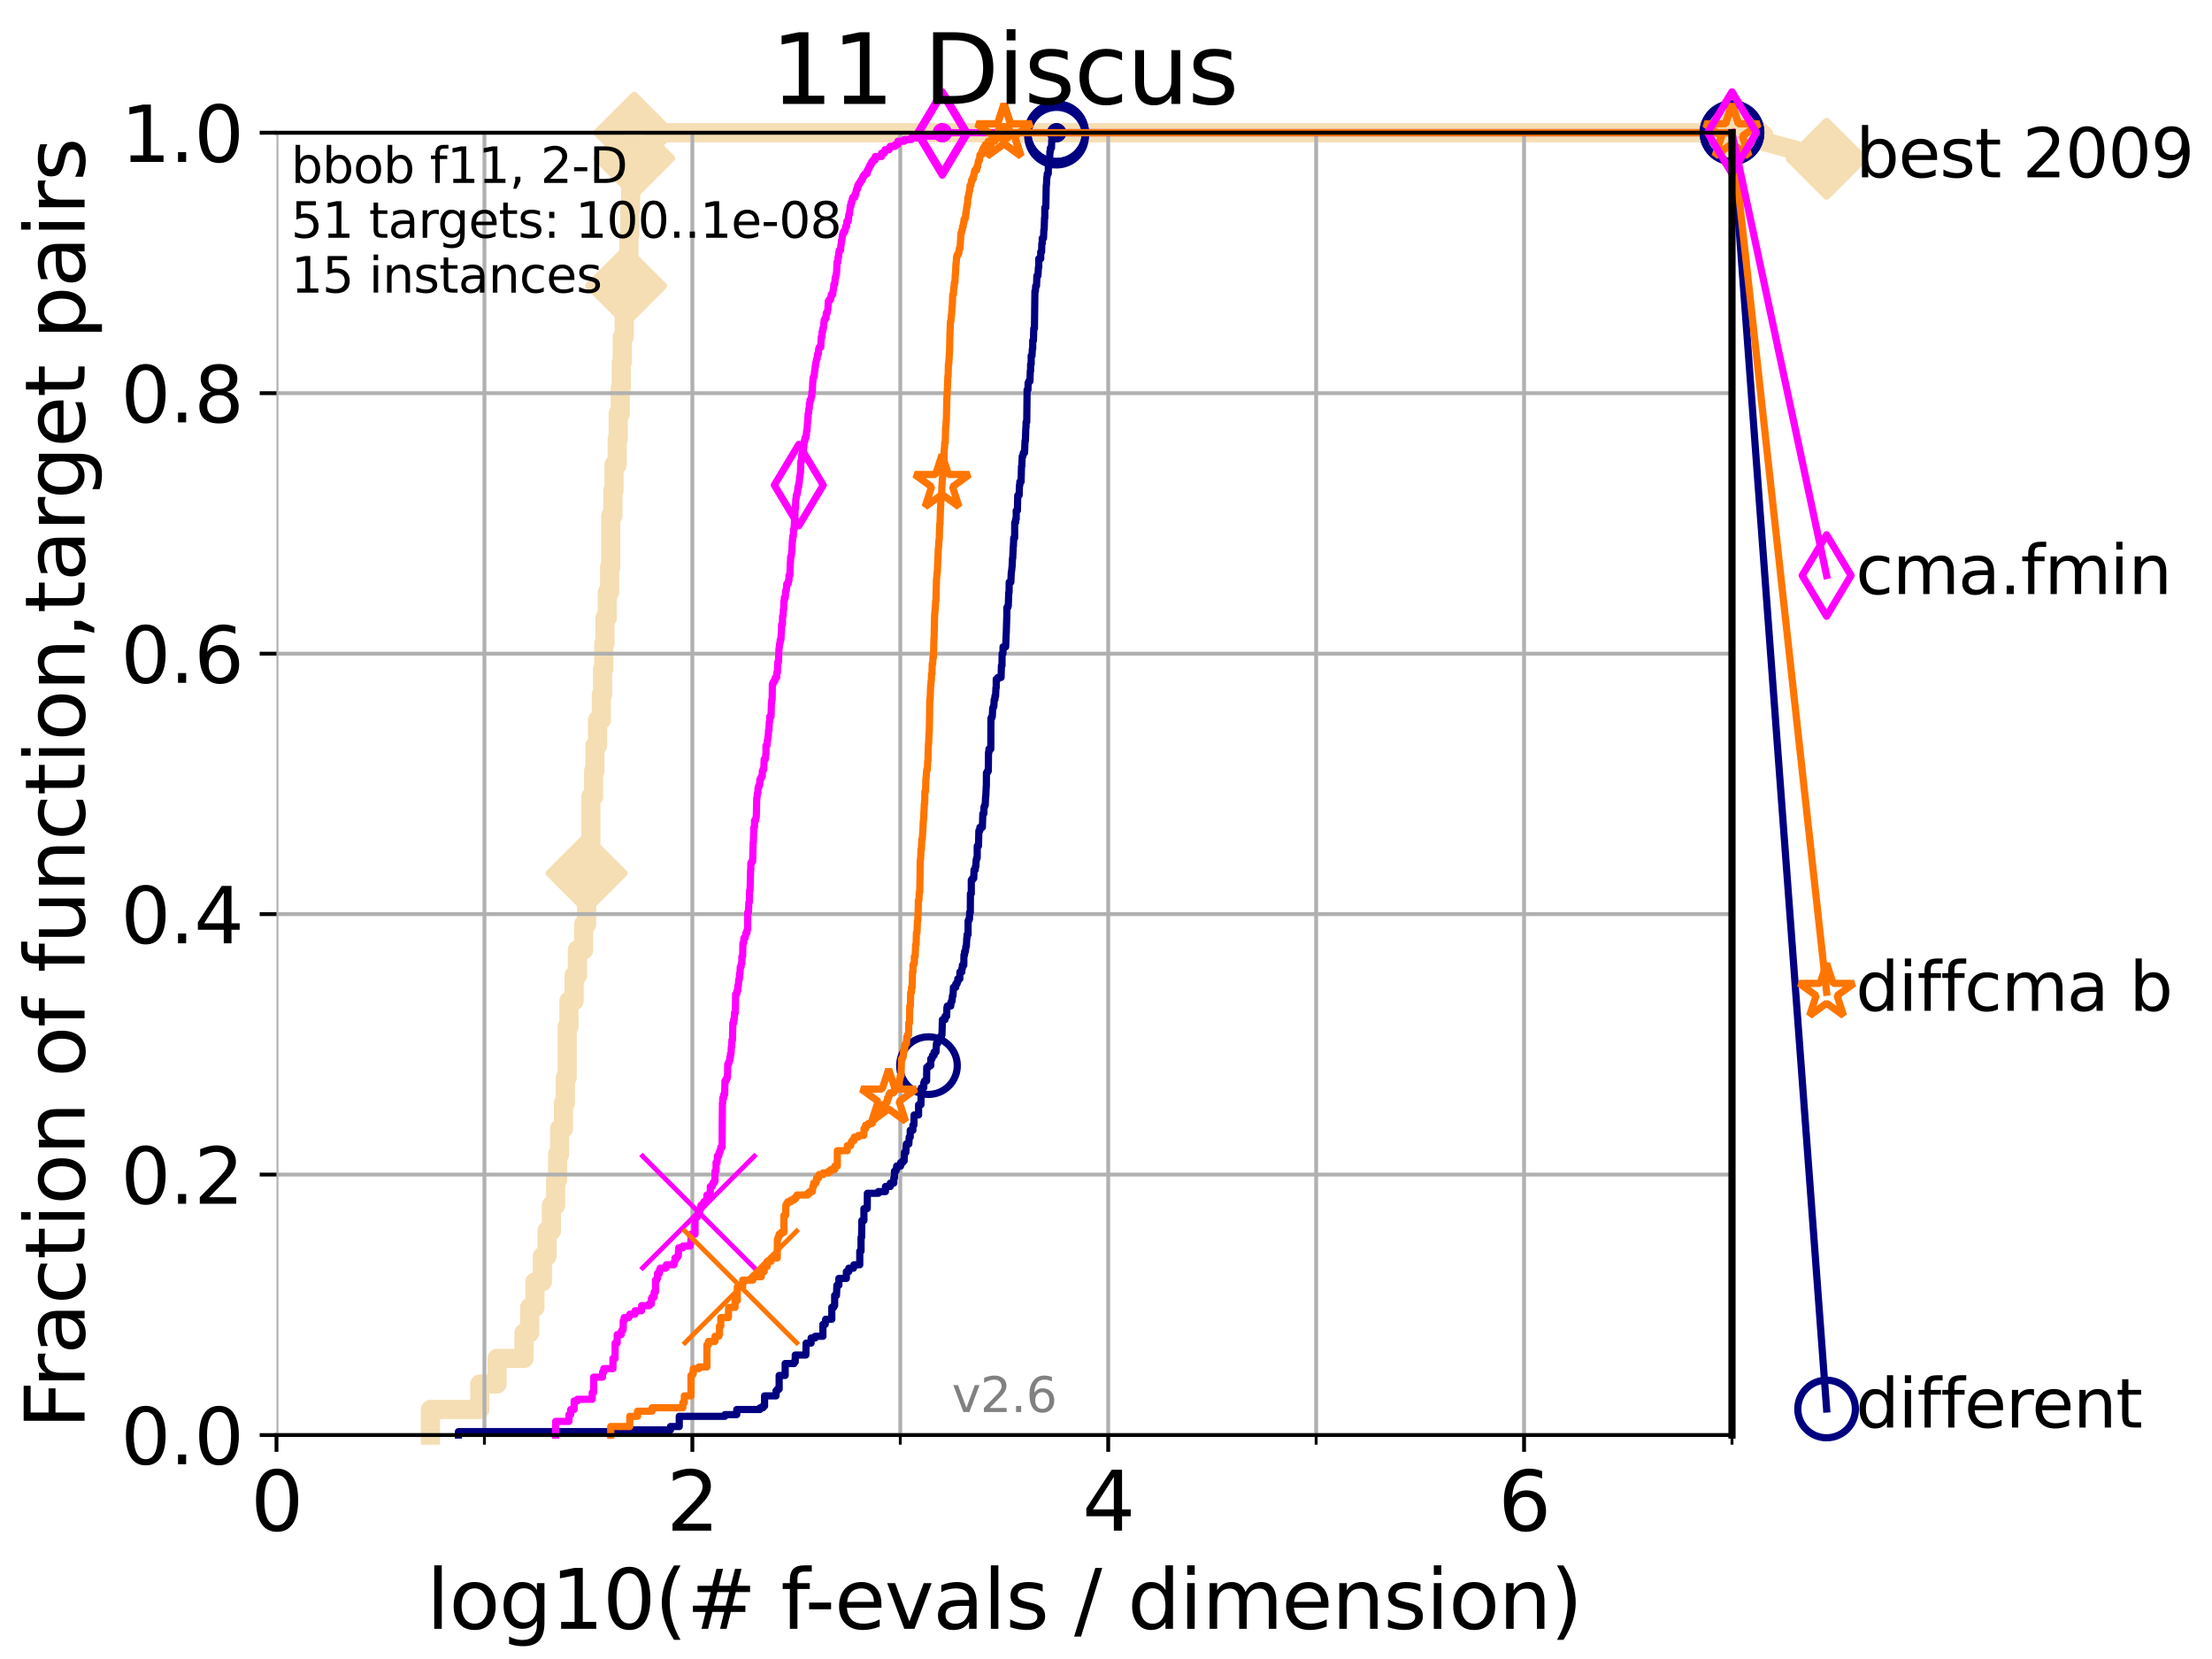<?xml version="1.0" encoding="utf-8" standalone="no"?>
<!DOCTYPE svg PUBLIC "-//W3C//DTD SVG 1.1//EN"
  "http://www.w3.org/Graphics/SVG/1.1/DTD/svg11.dtd">
<svg height="345.6pt" version="1.1" viewBox="0 0 460.8 345.6" width="460.8pt" xmlns="http://www.w3.org/2000/svg" xmlns:xlink="http://www.w3.org/1999/xlink">
 <defs>
  <style type="text/css">*{stroke-linecap:butt;stroke-linejoin:round;}</style>
 </defs>
 <g id="figure_1">
  <g id="patch_1">
   <path d="M 0 345.6 
L 460.8 345.6 
L 460.8 0 
L 0 0 
z
" style="fill:#ffffff;"/>
  </g>
  <g id="axes_1">
   <g id="patch_2">
    <path d="M 57.6 298.944 
L 360.806 298.944 
L 360.806 27.648 
L 57.6 27.648 
z
" style="fill:#ffffff;"/>
   </g>
   <g id="line2d_1">
    <path d="M 89.669 298.944 
L 89.669 293.624 
L 99.95 293.624 
L 99.95 288.305 
L 103.544 288.305 
L 103.544 282.985 
L 109.159 282.985 
L 109.159 277.666 
L 110.336 277.666 
L 110.336 272.346 
L 111.442 272.346 
L 111.442 267.027 
L 112.989 267.027 
L 112.989 261.707 
L 113.954 261.707 
L 113.954 256.388 
L 114.872 256.388 
L 114.872 251.068 
L 115.747 251.068 
L 115.747 245.749 
L 116.17 245.749 
L 116.17 240.429 
L 116.584 240.429 
L 116.584 235.11 
L 117.384 235.11 
L 117.384 229.79 
L 117.772 229.79 
L 117.772 224.471 
L 118.152 224.471 
L 118.152 213.832 
L 118.525 213.832 
L 118.525 208.512 
L 119.6 208.512 
L 119.6 203.192 
L 120.284 203.192 
L 120.284 197.873 
L 121.582 197.873 
L 121.582 192.553 
L 122.199 192.553 
L 122.199 181.914 
L 122.796 181.914 
L 122.796 176.595 
L 123.088 176.595 
L 123.088 165.956 
L 123.658 165.956 
L 123.658 160.636 
L 123.936 160.636 
L 123.936 155.317 
L 124.482 155.317 
L 124.482 149.997 
L 125.271 149.997 
L 125.271 144.678 
L 125.527 144.678 
L 125.527 139.358 
L 125.779 139.358 
L 125.779 134.039 
L 126.029 134.039 
L 126.029 128.719 
L 126.517 128.719 
L 126.517 123.4 
L 126.994 123.4 
L 126.994 118.08 
L 127.227 118.08 
L 127.227 107.441 
L 127.686 107.441 
L 127.686 102.121 
L 127.911 102.121 
L 127.911 96.802 
L 128.571 96.802 
L 128.571 91.482 
L 128.786 91.482 
L 128.786 86.163 
L 129.209 86.163 
L 129.209 80.843 
L 129.417 80.843 
L 129.417 75.524 
L 129.623 75.524 
L 129.623 70.204 
L 130.027 70.204 
L 130.027 64.885 
L 130.423 64.885 
L 130.423 59.565 
L 130.618 59.565 
L 130.618 54.246 
L 131.002 54.246 
L 131.002 48.926 
L 131.191 48.926 
L 131.191 43.607 
L 131.378 43.607 
L 131.378 38.287 
L 131.564 38.287 
L 131.564 32.968 
L 132.109 32.968 
L 132.109 27.648 
L 360.806 27.648 
" style="fill:none;stroke:#f5deb3;stroke-linecap:square;stroke-width:4;"/>
   </g>
   <g id="line2d_2">
    <defs>
     <path d="M -0 7.778 
L 7.778 0 
L 0 -7.778 
L -7.778 -0 
z
" id="m2068831da8" style="stroke:#f5deb3;stroke-linejoin:miter;stroke-width:1.5;"/>
    </defs>
    <g>
     <use style="fill:#f5deb3;stroke:#f5deb3;stroke-linejoin:miter;stroke-width:1.5;" x="122.199" xlink:href="#m2068831da8" y="181.914"/>
     <use style="fill:#f5deb3;stroke:#f5deb3;stroke-linejoin:miter;stroke-width:1.5;" x="130.423" xlink:href="#m2068831da8" y="59.565"/>
     <use style="fill:#f5deb3;stroke:#f5deb3;stroke-linejoin:miter;stroke-width:1.5;" x="132.109" xlink:href="#m2068831da8" y="32.968"/>
     <use style="fill:#f5deb3;stroke:#f5deb3;stroke-linejoin:miter;stroke-width:1.5;" x="132.109" xlink:href="#m2068831da8" y="27.648"/>
     <use style="fill:#f5deb3;stroke:#f5deb3;stroke-linejoin:miter;stroke-width:1.5;" x="360.806" xlink:href="#m2068831da8" y="27.648"/>
    </g>
   </g>
   <g id="line2d_3">
    <path style="fill:none;stroke:#f5deb3;stroke-linecap:square;stroke-width:4;"/>
    <g/>
   </g>
   <g id="line2d_4">
    <path d="M 360.806 27.648 
L 380.515 33.074 
" style="fill:none;stroke:#f5deb3;stroke-linecap:square;stroke-width:4;"/>
    <g>
     <use style="fill:#f5deb3;stroke:#f5deb3;stroke-linejoin:miter;stroke-width:1.5;" x="360.806" xlink:href="#m2068831da8" y="27.648"/>
     <use style="fill:#f5deb3;stroke:#f5deb3;stroke-linejoin:miter;stroke-width:1.5;" x="380.515" xlink:href="#m2068831da8" y="33.074"/>
    </g>
   </g>
   <g id="matplotlib.axis_1">
    <g id="xtick_1">
     <g id="line2d_5">
      <path clip-path="url(#pa2583e7835)" d="M 57.6 298.944 
L 57.6 27.648 
" style="fill:none;stroke:#b0b0b0;stroke-linecap:square;stroke-width:0.8;"/>
     </g>
     <g id="line2d_6">
      <defs>
       <path d="M 0 0 
L 0 3.5 
" id="me90812170a" style="stroke:#000000;stroke-width:0.8;"/>
      </defs>
      <g>
       <use style="stroke:#000000;stroke-width:0.8;" x="57.6" xlink:href="#me90812170a" y="298.944"/>
      </g>
     </g>
     <g id="text_1">
      <!-- 0 -->
      <g transform="translate(52.192 318.861)scale(0.17 -0.17)">
       <defs>
        <path d="M 2034 4250 
Q 1547 4250 1301 3770 
Q 1056 3291 1056 2328 
Q 1056 1369 1301 889 
Q 1547 409 2034 409 
Q 2525 409 2770 889 
Q 3016 1369 3016 2328 
Q 3016 3291 2770 3770 
Q 2525 4250 2034 4250 
z
M 2034 4750 
Q 2819 4750 3233 4129 
Q 3647 3509 3647 2328 
Q 3647 1150 3233 529 
Q 2819 -91 2034 -91 
Q 1250 -91 836 529 
Q 422 1150 422 2328 
Q 422 3509 836 4129 
Q 1250 4750 2034 4750 
z
" id="DejaVuSans-30" transform="scale(0.016)"/>
       </defs>
       <use xlink:href="#DejaVuSans-30"/>
      </g>
     </g>
    </g>
    <g id="xtick_2">
     <g id="line2d_7">
      <path clip-path="url(#pa2583e7835)" d="M 144.23 298.944 
L 144.23 27.648 
" style="fill:none;stroke:#b0b0b0;stroke-linecap:square;stroke-width:0.8;"/>
     </g>
     <g id="line2d_8">
      <g>
       <use style="stroke:#000000;stroke-width:0.8;" x="144.23" xlink:href="#me90812170a" y="298.944"/>
      </g>
     </g>
     <g id="text_2">
      <!-- 2 -->
      <g transform="translate(138.822 318.861)scale(0.17 -0.17)">
       <defs>
        <path d="M 1228 531 
L 3431 531 
L 3431 0 
L 469 0 
L 469 531 
Q 828 903 1448 1529 
Q 2069 2156 2228 2338 
Q 2531 2678 2651 2914 
Q 2772 3150 2772 3378 
Q 2772 3750 2511 3984 
Q 2250 4219 1831 4219 
Q 1534 4219 1204 4116 
Q 875 4013 500 3803 
L 500 4441 
Q 881 4594 1212 4672 
Q 1544 4750 1819 4750 
Q 2544 4750 2975 4387 
Q 3406 4025 3406 3419 
Q 3406 3131 3298 2873 
Q 3191 2616 2906 2266 
Q 2828 2175 2409 1742 
Q 1991 1309 1228 531 
z
" id="DejaVuSans-32" transform="scale(0.016)"/>
       </defs>
       <use xlink:href="#DejaVuSans-32"/>
      </g>
     </g>
    </g>
    <g id="xtick_3">
     <g id="line2d_9">
      <path clip-path="url(#pa2583e7835)" d="M 230.861 298.944 
L 230.861 27.648 
" style="fill:none;stroke:#b0b0b0;stroke-linecap:square;stroke-width:0.8;"/>
     </g>
     <g id="line2d_10">
      <g>
       <use style="stroke:#000000;stroke-width:0.8;" x="230.861" xlink:href="#me90812170a" y="298.944"/>
      </g>
     </g>
     <g id="text_3">
      <!-- 4 -->
      <g transform="translate(225.453 318.861)scale(0.17 -0.17)">
       <defs>
        <path d="M 2419 4116 
L 825 1625 
L 2419 1625 
L 2419 4116 
z
M 2253 4666 
L 3047 4666 
L 3047 1625 
L 3713 1625 
L 3713 1100 
L 3047 1100 
L 3047 0 
L 2419 0 
L 2419 1100 
L 313 1100 
L 313 1709 
L 2253 4666 
z
" id="DejaVuSans-34" transform="scale(0.016)"/>
       </defs>
       <use xlink:href="#DejaVuSans-34"/>
      </g>
     </g>
    </g>
    <g id="xtick_4">
     <g id="line2d_11">
      <path clip-path="url(#pa2583e7835)" d="M 317.491 298.944 
L 317.491 27.648 
" style="fill:none;stroke:#b0b0b0;stroke-linecap:square;stroke-width:0.8;"/>
     </g>
     <g id="line2d_12">
      <g>
       <use style="stroke:#000000;stroke-width:0.8;" x="317.491" xlink:href="#me90812170a" y="298.944"/>
      </g>
     </g>
     <g id="text_4">
      <!-- 6 -->
      <g transform="translate(312.083 318.861)scale(0.17 -0.17)">
       <defs>
        <path d="M 2113 2584 
Q 1688 2584 1439 2293 
Q 1191 2003 1191 1497 
Q 1191 994 1439 701 
Q 1688 409 2113 409 
Q 2538 409 2786 701 
Q 3034 994 3034 1497 
Q 3034 2003 2786 2293 
Q 2538 2584 2113 2584 
z
M 3366 4563 
L 3366 3988 
Q 3128 4100 2886 4159 
Q 2644 4219 2406 4219 
Q 1781 4219 1451 3797 
Q 1122 3375 1075 2522 
Q 1259 2794 1537 2939 
Q 1816 3084 2150 3084 
Q 2853 3084 3261 2657 
Q 3669 2231 3669 1497 
Q 3669 778 3244 343 
Q 2819 -91 2113 -91 
Q 1303 -91 875 529 
Q 447 1150 447 2328 
Q 447 3434 972 4092 
Q 1497 4750 2381 4750 
Q 2619 4750 2861 4703 
Q 3103 4656 3366 4563 
z
" id="DejaVuSans-36" transform="scale(0.016)"/>
       </defs>
       <use xlink:href="#DejaVuSans-36"/>
      </g>
     </g>
    </g>
    <g id="xtick_5">
     <g id="line2d_13">
      <path clip-path="url(#pa2583e7835)" d="M 100.915 298.944 
L 100.915 27.648 
" style="fill:none;stroke:#b0b0b0;stroke-linecap:square;stroke-width:0.8;"/>
     </g>
     <g id="line2d_14">
      <defs>
       <path d="M 0 0 
L 0 2 
" id="m81b94b67fd" style="stroke:#000000;stroke-width:0.6;"/>
      </defs>
      <g>
       <use style="stroke:#000000;stroke-width:0.6;" x="100.915" xlink:href="#m81b94b67fd" y="298.944"/>
      </g>
     </g>
    </g>
    <g id="xtick_6">
     <g id="line2d_15">
      <path clip-path="url(#pa2583e7835)" d="M 187.546 298.944 
L 187.546 27.648 
" style="fill:none;stroke:#b0b0b0;stroke-linecap:square;stroke-width:0.8;"/>
     </g>
     <g id="line2d_16">
      <g>
       <use style="stroke:#000000;stroke-width:0.6;" x="187.546" xlink:href="#m81b94b67fd" y="298.944"/>
      </g>
     </g>
    </g>
    <g id="xtick_7">
     <g id="line2d_17">
      <path clip-path="url(#pa2583e7835)" d="M 274.176 298.944 
L 274.176 27.648 
" style="fill:none;stroke:#b0b0b0;stroke-linecap:square;stroke-width:0.8;"/>
     </g>
     <g id="line2d_18">
      <g>
       <use style="stroke:#000000;stroke-width:0.6;" x="274.176" xlink:href="#m81b94b67fd" y="298.944"/>
      </g>
     </g>
    </g>
    <g id="xtick_8">
     <g id="line2d_19">
      <path clip-path="url(#pa2583e7835)" d="M 360.806 298.944 
L 360.806 27.648 
" style="fill:none;stroke:#b0b0b0;stroke-linecap:square;stroke-width:0.8;"/>
     </g>
     <g id="line2d_20">
      <g>
       <use style="stroke:#000000;stroke-width:0.6;" x="360.806" xlink:href="#m81b94b67fd" y="298.944"/>
      </g>
     </g>
    </g>
    <g id="text_5">
     <!-- log10(# f-evals / dimension) -->
     <g transform="translate(88.823 339.314)scale(0.17 -0.17)">
      <defs>
       <path d="M 603 4863 
L 1178 4863 
L 1178 0 
L 603 0 
L 603 4863 
z
" id="DejaVuSans-6c" transform="scale(0.016)"/>
       <path d="M 1959 3097 
Q 1497 3097 1228 2736 
Q 959 2375 959 1747 
Q 959 1119 1226 758 
Q 1494 397 1959 397 
Q 2419 397 2687 759 
Q 2956 1122 2956 1747 
Q 2956 2369 2687 2733 
Q 2419 3097 1959 3097 
z
M 1959 3584 
Q 2709 3584 3137 3096 
Q 3566 2609 3566 1747 
Q 3566 888 3137 398 
Q 2709 -91 1959 -91 
Q 1206 -91 779 398 
Q 353 888 353 1747 
Q 353 2609 779 3096 
Q 1206 3584 1959 3584 
z
" id="DejaVuSans-6f" transform="scale(0.016)"/>
       <path d="M 2906 1791 
Q 2906 2416 2648 2759 
Q 2391 3103 1925 3103 
Q 1463 3103 1205 2759 
Q 947 2416 947 1791 
Q 947 1169 1205 825 
Q 1463 481 1925 481 
Q 2391 481 2648 825 
Q 2906 1169 2906 1791 
z
M 3481 434 
Q 3481 -459 3084 -895 
Q 2688 -1331 1869 -1331 
Q 1566 -1331 1297 -1286 
Q 1028 -1241 775 -1147 
L 775 -588 
Q 1028 -725 1275 -790 
Q 1522 -856 1778 -856 
Q 2344 -856 2625 -561 
Q 2906 -266 2906 331 
L 2906 616 
Q 2728 306 2450 153 
Q 2172 0 1784 0 
Q 1141 0 747 490 
Q 353 981 353 1791 
Q 353 2603 747 3093 
Q 1141 3584 1784 3584 
Q 2172 3584 2450 3431 
Q 2728 3278 2906 2969 
L 2906 3500 
L 3481 3500 
L 3481 434 
z
" id="DejaVuSans-67" transform="scale(0.016)"/>
       <path d="M 794 531 
L 1825 531 
L 1825 4091 
L 703 3866 
L 703 4441 
L 1819 4666 
L 2450 4666 
L 2450 531 
L 3481 531 
L 3481 0 
L 794 0 
L 794 531 
z
" id="DejaVuSans-31" transform="scale(0.016)"/>
       <path d="M 1984 4856 
Q 1566 4138 1362 3434 
Q 1159 2731 1159 2009 
Q 1159 1288 1364 580 
Q 1569 -128 1984 -844 
L 1484 -844 
Q 1016 -109 783 600 
Q 550 1309 550 2009 
Q 550 2706 781 3412 
Q 1013 4119 1484 4856 
L 1984 4856 
z
" id="DejaVuSans-28" transform="scale(0.016)"/>
       <path d="M 3272 2816 
L 2363 2816 
L 2100 1772 
L 3016 1772 
L 3272 2816 
z
M 2803 4594 
L 2478 3297 
L 3391 3297 
L 3719 4594 
L 4219 4594 
L 3897 3297 
L 4872 3297 
L 4872 2816 
L 3775 2816 
L 3519 1772 
L 4513 1772 
L 4513 1294 
L 3397 1294 
L 3072 0 
L 2572 0 
L 2894 1294 
L 1978 1294 
L 1656 0 
L 1153 0 
L 1478 1294 
L 494 1294 
L 494 1772 
L 1594 1772 
L 1856 2816 
L 850 2816 
L 850 3297 
L 1978 3297 
L 2297 4594 
L 2803 4594 
z
" id="DejaVuSans-23" transform="scale(0.016)"/>
       <path id="DejaVuSans-20" transform="scale(0.016)"/>
       <path d="M 2375 4863 
L 2375 4384 
L 1825 4384 
Q 1516 4384 1395 4259 
Q 1275 4134 1275 3809 
L 1275 3500 
L 2222 3500 
L 2222 3053 
L 1275 3053 
L 1275 0 
L 697 0 
L 697 3053 
L 147 3053 
L 147 3500 
L 697 3500 
L 697 3744 
Q 697 4328 969 4595 
Q 1241 4863 1831 4863 
L 2375 4863 
z
" id="DejaVuSans-66" transform="scale(0.016)"/>
       <path d="M 313 2009 
L 1997 2009 
L 1997 1497 
L 313 1497 
L 313 2009 
z
" id="DejaVuSans-2d" transform="scale(0.016)"/>
       <path d="M 3597 1894 
L 3597 1613 
L 953 1613 
Q 991 1019 1311 708 
Q 1631 397 2203 397 
Q 2534 397 2845 478 
Q 3156 559 3463 722 
L 3463 178 
Q 3153 47 2828 -22 
Q 2503 -91 2169 -91 
Q 1331 -91 842 396 
Q 353 884 353 1716 
Q 353 2575 817 3079 
Q 1281 3584 2069 3584 
Q 2775 3584 3186 3129 
Q 3597 2675 3597 1894 
z
M 3022 2063 
Q 3016 2534 2758 2815 
Q 2500 3097 2075 3097 
Q 1594 3097 1305 2825 
Q 1016 2553 972 2059 
L 3022 2063 
z
" id="DejaVuSans-65" transform="scale(0.016)"/>
       <path d="M 191 3500 
L 800 3500 
L 1894 563 
L 2988 3500 
L 3597 3500 
L 2284 0 
L 1503 0 
L 191 3500 
z
" id="DejaVuSans-76" transform="scale(0.016)"/>
       <path d="M 2194 1759 
Q 1497 1759 1228 1600 
Q 959 1441 959 1056 
Q 959 750 1161 570 
Q 1363 391 1709 391 
Q 2188 391 2477 730 
Q 2766 1069 2766 1631 
L 2766 1759 
L 2194 1759 
z
M 3341 1997 
L 3341 0 
L 2766 0 
L 2766 531 
Q 2569 213 2275 61 
Q 1981 -91 1556 -91 
Q 1019 -91 701 211 
Q 384 513 384 1019 
Q 384 1609 779 1909 
Q 1175 2209 1959 2209 
L 2766 2209 
L 2766 2266 
Q 2766 2663 2505 2880 
Q 2244 3097 1772 3097 
Q 1472 3097 1187 3025 
Q 903 2953 641 2809 
L 641 3341 
Q 956 3463 1253 3523 
Q 1550 3584 1831 3584 
Q 2591 3584 2966 3190 
Q 3341 2797 3341 1997 
z
" id="DejaVuSans-61" transform="scale(0.016)"/>
       <path d="M 2834 3397 
L 2834 2853 
Q 2591 2978 2328 3040 
Q 2066 3103 1784 3103 
Q 1356 3103 1142 2972 
Q 928 2841 928 2578 
Q 928 2378 1081 2264 
Q 1234 2150 1697 2047 
L 1894 2003 
Q 2506 1872 2764 1633 
Q 3022 1394 3022 966 
Q 3022 478 2636 193 
Q 2250 -91 1575 -91 
Q 1294 -91 989 -36 
Q 684 19 347 128 
L 347 722 
Q 666 556 975 473 
Q 1284 391 1588 391 
Q 1994 391 2212 530 
Q 2431 669 2431 922 
Q 2431 1156 2273 1281 
Q 2116 1406 1581 1522 
L 1381 1569 
Q 847 1681 609 1914 
Q 372 2147 372 2553 
Q 372 3047 722 3315 
Q 1072 3584 1716 3584 
Q 2034 3584 2315 3537 
Q 2597 3491 2834 3397 
z
" id="DejaVuSans-73" transform="scale(0.016)"/>
       <path d="M 1625 4666 
L 2156 4666 
L 531 -594 
L 0 -594 
L 1625 4666 
z
" id="DejaVuSans-2f" transform="scale(0.016)"/>
       <path d="M 2906 2969 
L 2906 4863 
L 3481 4863 
L 3481 0 
L 2906 0 
L 2906 525 
Q 2725 213 2448 61 
Q 2172 -91 1784 -91 
Q 1150 -91 751 415 
Q 353 922 353 1747 
Q 353 2572 751 3078 
Q 1150 3584 1784 3584 
Q 2172 3584 2448 3432 
Q 2725 3281 2906 2969 
z
M 947 1747 
Q 947 1113 1208 752 
Q 1469 391 1925 391 
Q 2381 391 2643 752 
Q 2906 1113 2906 1747 
Q 2906 2381 2643 2742 
Q 2381 3103 1925 3103 
Q 1469 3103 1208 2742 
Q 947 2381 947 1747 
z
" id="DejaVuSans-64" transform="scale(0.016)"/>
       <path d="M 603 3500 
L 1178 3500 
L 1178 0 
L 603 0 
L 603 3500 
z
M 603 4863 
L 1178 4863 
L 1178 4134 
L 603 4134 
L 603 4863 
z
" id="DejaVuSans-69" transform="scale(0.016)"/>
       <path d="M 3328 2828 
Q 3544 3216 3844 3400 
Q 4144 3584 4550 3584 
Q 5097 3584 5394 3201 
Q 5691 2819 5691 2113 
L 5691 0 
L 5113 0 
L 5113 2094 
Q 5113 2597 4934 2840 
Q 4756 3084 4391 3084 
Q 3944 3084 3684 2787 
Q 3425 2491 3425 1978 
L 3425 0 
L 2847 0 
L 2847 2094 
Q 2847 2600 2669 2842 
Q 2491 3084 2119 3084 
Q 1678 3084 1418 2786 
Q 1159 2488 1159 1978 
L 1159 0 
L 581 0 
L 581 3500 
L 1159 3500 
L 1159 2956 
Q 1356 3278 1631 3431 
Q 1906 3584 2284 3584 
Q 2666 3584 2933 3390 
Q 3200 3197 3328 2828 
z
" id="DejaVuSans-6d" transform="scale(0.016)"/>
       <path d="M 3513 2113 
L 3513 0 
L 2938 0 
L 2938 2094 
Q 2938 2591 2744 2837 
Q 2550 3084 2163 3084 
Q 1697 3084 1428 2787 
Q 1159 2491 1159 1978 
L 1159 0 
L 581 0 
L 581 3500 
L 1159 3500 
L 1159 2956 
Q 1366 3272 1645 3428 
Q 1925 3584 2291 3584 
Q 2894 3584 3203 3211 
Q 3513 2838 3513 2113 
z
" id="DejaVuSans-6e" transform="scale(0.016)"/>
       <path d="M 513 4856 
L 1013 4856 
Q 1481 4119 1714 3412 
Q 1947 2706 1947 2009 
Q 1947 1309 1714 600 
Q 1481 -109 1013 -844 
L 513 -844 
Q 928 -128 1133 580 
Q 1338 1288 1338 2009 
Q 1338 2731 1133 3434 
Q 928 4138 513 4856 
z
" id="DejaVuSans-29" transform="scale(0.016)"/>
      </defs>
      <use xlink:href="#DejaVuSans-6c"/>
      <use x="27.783" xlink:href="#DejaVuSans-6f"/>
      <use x="88.965" xlink:href="#DejaVuSans-67"/>
      <use x="152.441" xlink:href="#DejaVuSans-31"/>
      <use x="216.064" xlink:href="#DejaVuSans-30"/>
      <use x="279.688" xlink:href="#DejaVuSans-28"/>
      <use x="318.701" xlink:href="#DejaVuSans-23"/>
      <use x="402.49" xlink:href="#DejaVuSans-20"/>
      <use x="434.277" xlink:href="#DejaVuSans-66"/>
      <use x="463.982" xlink:href="#DejaVuSans-2d"/>
      <use x="500.066" xlink:href="#DejaVuSans-65"/>
      <use x="561.59" xlink:href="#DejaVuSans-76"/>
      <use x="620.77" xlink:href="#DejaVuSans-61"/>
      <use x="682.049" xlink:href="#DejaVuSans-6c"/>
      <use x="709.832" xlink:href="#DejaVuSans-73"/>
      <use x="761.932" xlink:href="#DejaVuSans-20"/>
      <use x="793.719" xlink:href="#DejaVuSans-2f"/>
      <use x="827.41" xlink:href="#DejaVuSans-20"/>
      <use x="859.197" xlink:href="#DejaVuSans-64"/>
      <use x="922.674" xlink:href="#DejaVuSans-69"/>
      <use x="950.457" xlink:href="#DejaVuSans-6d"/>
      <use x="1047.869" xlink:href="#DejaVuSans-65"/>
      <use x="1109.393" xlink:href="#DejaVuSans-6e"/>
      <use x="1172.771" xlink:href="#DejaVuSans-73"/>
      <use x="1224.871" xlink:href="#DejaVuSans-69"/>
      <use x="1252.654" xlink:href="#DejaVuSans-6f"/>
      <use x="1313.836" xlink:href="#DejaVuSans-6e"/>
      <use x="1377.215" xlink:href="#DejaVuSans-29"/>
     </g>
    </g>
   </g>
   <g id="matplotlib.axis_2">
    <g id="ytick_1">
     <g id="line2d_21">
      <path clip-path="url(#pa2583e7835)" d="M 57.6 298.944 
L 360.806 298.944 
" style="fill:none;stroke:#b0b0b0;stroke-linecap:square;stroke-width:0.8;"/>
     </g>
     <g id="line2d_22">
      <defs>
       <path d="M 0 0 
L -3.5 0 
" id="md3facda545" style="stroke:#000000;stroke-width:0.8;"/>
      </defs>
      <g>
       <use style="stroke:#000000;stroke-width:0.8;" x="57.6" xlink:href="#md3facda545" y="298.944"/>
      </g>
     </g>
     <g id="text_6">
      <!-- 0.0 -->
      <g transform="translate(25.155 305.023)scale(0.16 -0.16)">
       <defs>
        <path d="M 684 794 
L 1344 794 
L 1344 0 
L 684 0 
L 684 794 
z
" id="DejaVuSans-2e" transform="scale(0.016)"/>
       </defs>
       <use xlink:href="#DejaVuSans-30"/>
       <use x="63.623" xlink:href="#DejaVuSans-2e"/>
       <use x="95.41" xlink:href="#DejaVuSans-30"/>
      </g>
     </g>
    </g>
    <g id="ytick_2">
     <g id="line2d_23">
      <path clip-path="url(#pa2583e7835)" d="M 57.6 244.685 
L 360.806 244.685 
" style="fill:none;stroke:#b0b0b0;stroke-linecap:square;stroke-width:0.8;"/>
     </g>
     <g id="line2d_24">
      <g>
       <use style="stroke:#000000;stroke-width:0.8;" x="57.6" xlink:href="#md3facda545" y="244.685"/>
      </g>
     </g>
     <g id="text_7">
      <!-- 0.2 -->
      <g transform="translate(25.155 250.764)scale(0.16 -0.16)">
       <use xlink:href="#DejaVuSans-30"/>
       <use x="63.623" xlink:href="#DejaVuSans-2e"/>
       <use x="95.41" xlink:href="#DejaVuSans-32"/>
      </g>
     </g>
    </g>
    <g id="ytick_3">
     <g id="line2d_25">
      <path clip-path="url(#pa2583e7835)" d="M 57.6 190.426 
L 360.806 190.426 
" style="fill:none;stroke:#b0b0b0;stroke-linecap:square;stroke-width:0.8;"/>
     </g>
     <g id="line2d_26">
      <g>
       <use style="stroke:#000000;stroke-width:0.8;" x="57.6" xlink:href="#md3facda545" y="190.426"/>
      </g>
     </g>
     <g id="text_8">
      <!-- 0.4 -->
      <g transform="translate(25.155 196.504)scale(0.16 -0.16)">
       <use xlink:href="#DejaVuSans-30"/>
       <use x="63.623" xlink:href="#DejaVuSans-2e"/>
       <use x="95.41" xlink:href="#DejaVuSans-34"/>
      </g>
     </g>
    </g>
    <g id="ytick_4">
     <g id="line2d_27">
      <path clip-path="url(#pa2583e7835)" d="M 57.6 136.166 
L 360.806 136.166 
" style="fill:none;stroke:#b0b0b0;stroke-linecap:square;stroke-width:0.8;"/>
     </g>
     <g id="line2d_28">
      <g>
       <use style="stroke:#000000;stroke-width:0.8;" x="57.6" xlink:href="#md3facda545" y="136.166"/>
      </g>
     </g>
     <g id="text_9">
      <!-- 0.6 -->
      <g transform="translate(25.155 142.245)scale(0.16 -0.16)">
       <use xlink:href="#DejaVuSans-30"/>
       <use x="63.623" xlink:href="#DejaVuSans-2e"/>
       <use x="95.41" xlink:href="#DejaVuSans-36"/>
      </g>
     </g>
    </g>
    <g id="ytick_5">
     <g id="line2d_29">
      <path clip-path="url(#pa2583e7835)" d="M 57.6 81.907 
L 360.806 81.907 
" style="fill:none;stroke:#b0b0b0;stroke-linecap:square;stroke-width:0.8;"/>
     </g>
     <g id="line2d_30">
      <g>
       <use style="stroke:#000000;stroke-width:0.8;" x="57.6" xlink:href="#md3facda545" y="81.907"/>
      </g>
     </g>
     <g id="text_10">
      <!-- 0.8 -->
      <g transform="translate(25.155 87.986)scale(0.16 -0.16)">
       <defs>
        <path d="M 2034 2216 
Q 1584 2216 1326 1975 
Q 1069 1734 1069 1313 
Q 1069 891 1326 650 
Q 1584 409 2034 409 
Q 2484 409 2743 651 
Q 3003 894 3003 1313 
Q 3003 1734 2745 1975 
Q 2488 2216 2034 2216 
z
M 1403 2484 
Q 997 2584 770 2862 
Q 544 3141 544 3541 
Q 544 4100 942 4425 
Q 1341 4750 2034 4750 
Q 2731 4750 3128 4425 
Q 3525 4100 3525 3541 
Q 3525 3141 3298 2862 
Q 3072 2584 2669 2484 
Q 3125 2378 3379 2068 
Q 3634 1759 3634 1313 
Q 3634 634 3220 271 
Q 2806 -91 2034 -91 
Q 1263 -91 848 271 
Q 434 634 434 1313 
Q 434 1759 690 2068 
Q 947 2378 1403 2484 
z
M 1172 3481 
Q 1172 3119 1398 2916 
Q 1625 2713 2034 2713 
Q 2441 2713 2670 2916 
Q 2900 3119 2900 3481 
Q 2900 3844 2670 4047 
Q 2441 4250 2034 4250 
Q 1625 4250 1398 4047 
Q 1172 3844 1172 3481 
z
" id="DejaVuSans-38" transform="scale(0.016)"/>
       </defs>
       <use xlink:href="#DejaVuSans-30"/>
       <use x="63.623" xlink:href="#DejaVuSans-2e"/>
       <use x="95.41" xlink:href="#DejaVuSans-38"/>
      </g>
     </g>
    </g>
    <g id="ytick_6">
     <g id="line2d_31">
      <path clip-path="url(#pa2583e7835)" d="M 57.6 27.648 
L 360.806 27.648 
" style="fill:none;stroke:#b0b0b0;stroke-linecap:square;stroke-width:0.8;"/>
     </g>
     <g id="line2d_32">
      <g>
       <use style="stroke:#000000;stroke-width:0.8;" x="57.6" xlink:href="#md3facda545" y="27.648"/>
      </g>
     </g>
     <g id="text_11">
      <!-- 1.0 -->
      <g transform="translate(25.155 33.727)scale(0.16 -0.16)">
       <use xlink:href="#DejaVuSans-31"/>
       <use x="63.623" xlink:href="#DejaVuSans-2e"/>
       <use x="95.41" xlink:href="#DejaVuSans-30"/>
      </g>
     </g>
    </g>
    <g id="text_12">
     <!-- Fraction of function,target pairs -->
     <g transform="translate(17.62 297.681)rotate(-90)scale(0.17 -0.17)">
      <defs>
       <path d="M 628 4666 
L 3309 4666 
L 3309 4134 
L 1259 4134 
L 1259 2759 
L 3109 2759 
L 3109 2228 
L 1259 2228 
L 1259 0 
L 628 0 
L 628 4666 
z
" id="DejaVuSans-46" transform="scale(0.016)"/>
       <path d="M 2631 2963 
Q 2534 3019 2420 3045 
Q 2306 3072 2169 3072 
Q 1681 3072 1420 2755 
Q 1159 2438 1159 1844 
L 1159 0 
L 581 0 
L 581 3500 
L 1159 3500 
L 1159 2956 
Q 1341 3275 1631 3429 
Q 1922 3584 2338 3584 
Q 2397 3584 2469 3576 
Q 2541 3569 2628 3553 
L 2631 2963 
z
" id="DejaVuSans-72" transform="scale(0.016)"/>
       <path d="M 3122 3366 
L 3122 2828 
Q 2878 2963 2633 3030 
Q 2388 3097 2138 3097 
Q 1578 3097 1268 2742 
Q 959 2388 959 1747 
Q 959 1106 1268 751 
Q 1578 397 2138 397 
Q 2388 397 2633 464 
Q 2878 531 3122 666 
L 3122 134 
Q 2881 22 2623 -34 
Q 2366 -91 2075 -91 
Q 1284 -91 818 406 
Q 353 903 353 1747 
Q 353 2603 823 3093 
Q 1294 3584 2113 3584 
Q 2378 3584 2631 3529 
Q 2884 3475 3122 3366 
z
" id="DejaVuSans-63" transform="scale(0.016)"/>
       <path d="M 1172 4494 
L 1172 3500 
L 2356 3500 
L 2356 3053 
L 1172 3053 
L 1172 1153 
Q 1172 725 1289 603 
Q 1406 481 1766 481 
L 2356 481 
L 2356 0 
L 1766 0 
Q 1100 0 847 248 
Q 594 497 594 1153 
L 594 3053 
L 172 3053 
L 172 3500 
L 594 3500 
L 594 4494 
L 1172 4494 
z
" id="DejaVuSans-74" transform="scale(0.016)"/>
       <path d="M 544 1381 
L 544 3500 
L 1119 3500 
L 1119 1403 
Q 1119 906 1312 657 
Q 1506 409 1894 409 
Q 2359 409 2629 706 
Q 2900 1003 2900 1516 
L 2900 3500 
L 3475 3500 
L 3475 0 
L 2900 0 
L 2900 538 
Q 2691 219 2414 64 
Q 2138 -91 1772 -91 
Q 1169 -91 856 284 
Q 544 659 544 1381 
z
M 1991 3584 
L 1991 3584 
z
" id="DejaVuSans-75" transform="scale(0.016)"/>
       <path d="M 750 794 
L 1409 794 
L 1409 256 
L 897 -744 
L 494 -744 
L 750 256 
L 750 794 
z
" id="DejaVuSans-2c" transform="scale(0.016)"/>
       <path d="M 1159 525 
L 1159 -1331 
L 581 -1331 
L 581 3500 
L 1159 3500 
L 1159 2969 
Q 1341 3281 1617 3432 
Q 1894 3584 2278 3584 
Q 2916 3584 3314 3078 
Q 3713 2572 3713 1747 
Q 3713 922 3314 415 
Q 2916 -91 2278 -91 
Q 1894 -91 1617 61 
Q 1341 213 1159 525 
z
M 3116 1747 
Q 3116 2381 2855 2742 
Q 2594 3103 2138 3103 
Q 1681 3103 1420 2742 
Q 1159 2381 1159 1747 
Q 1159 1113 1420 752 
Q 1681 391 2138 391 
Q 2594 391 2855 752 
Q 3116 1113 3116 1747 
z
" id="DejaVuSans-70" transform="scale(0.016)"/>
      </defs>
      <use xlink:href="#DejaVuSans-46"/>
      <use x="50.27" xlink:href="#DejaVuSans-72"/>
      <use x="91.383" xlink:href="#DejaVuSans-61"/>
      <use x="152.662" xlink:href="#DejaVuSans-63"/>
      <use x="207.643" xlink:href="#DejaVuSans-74"/>
      <use x="246.852" xlink:href="#DejaVuSans-69"/>
      <use x="274.635" xlink:href="#DejaVuSans-6f"/>
      <use x="335.816" xlink:href="#DejaVuSans-6e"/>
      <use x="399.195" xlink:href="#DejaVuSans-20"/>
      <use x="430.982" xlink:href="#DejaVuSans-6f"/>
      <use x="492.164" xlink:href="#DejaVuSans-66"/>
      <use x="527.369" xlink:href="#DejaVuSans-20"/>
      <use x="559.156" xlink:href="#DejaVuSans-66"/>
      <use x="594.361" xlink:href="#DejaVuSans-75"/>
      <use x="657.74" xlink:href="#DejaVuSans-6e"/>
      <use x="721.119" xlink:href="#DejaVuSans-63"/>
      <use x="776.1" xlink:href="#DejaVuSans-74"/>
      <use x="815.309" xlink:href="#DejaVuSans-69"/>
      <use x="843.092" xlink:href="#DejaVuSans-6f"/>
      <use x="904.273" xlink:href="#DejaVuSans-6e"/>
      <use x="967.652" xlink:href="#DejaVuSans-2c"/>
      <use x="999.439" xlink:href="#DejaVuSans-74"/>
      <use x="1038.648" xlink:href="#DejaVuSans-61"/>
      <use x="1099.928" xlink:href="#DejaVuSans-72"/>
      <use x="1139.291" xlink:href="#DejaVuSans-67"/>
      <use x="1202.768" xlink:href="#DejaVuSans-65"/>
      <use x="1264.291" xlink:href="#DejaVuSans-74"/>
      <use x="1303.5" xlink:href="#DejaVuSans-20"/>
      <use x="1335.287" xlink:href="#DejaVuSans-70"/>
      <use x="1398.764" xlink:href="#DejaVuSans-61"/>
      <use x="1460.043" xlink:href="#DejaVuSans-69"/>
      <use x="1487.826" xlink:href="#DejaVuSans-72"/>
      <use x="1528.939" xlink:href="#DejaVuSans-73"/>
     </g>
    </g>
   </g>
   <g id="line2d_33">
    <defs>
     <path d="M 0 1.5 
C 0.398 1.5 0.779 1.342 1.061 1.061 
C 1.342 0.779 1.5 0.398 1.5 0 
C 1.5 -0.398 1.342 -0.779 1.061 -1.061 
C 0.779 -1.342 0.398 -1.5 0 -1.5 
C -0.398 -1.5 -0.779 -1.342 -1.061 -1.061 
C -1.342 -0.779 -1.5 -0.398 -1.5 0 
C -1.5 0.398 -1.342 0.779 -1.061 1.061 
C -0.779 1.342 -0.398 1.5 0 1.5 
z
" id="mcf2b351f82" style="stroke:#f5deb3;"/>
    </defs>
    <g>
     <use style="fill:#f5deb3;stroke:#f5deb3;" x="132.109" xlink:href="#mcf2b351f82" y="27.648"/>
     <use style="fill:#f5deb3;stroke:#f5deb3;" x="132.109" xlink:href="#mcf2b351f82" y="27.648"/>
    </g>
   </g>
   <g id="line2d_34">
    <defs>
     <path d="M 0 1.5 
C 0.398 1.5 0.779 1.342 1.061 1.061 
C 1.342 0.779 1.5 0.398 1.5 0 
C 1.5 -0.398 1.342 -0.779 1.061 -1.061 
C 0.779 -1.342 0.398 -1.5 0 -1.5 
C -0.398 -1.5 -0.779 -1.342 -1.061 -1.061 
C -1.342 -0.779 -1.5 -0.398 -1.5 0 
C -1.5 0.398 -1.342 0.779 -1.061 1.061 
C -0.779 1.342 -0.398 1.5 0 1.5 
z
" id="m9c092e357c" style="stroke:#000080;"/>
    </defs>
    <g>
     <use style="fill:#000080;stroke:#000080;" x="220.106" xlink:href="#m9c092e357c" y="27.648"/>
     <use style="fill:#000080;stroke:#000080;" x="220.106" xlink:href="#m9c092e357c" y="27.648"/>
    </g>
   </g>
   <g id="line2d_35">
    <path d="M 95.503 298.944 
L 95.503 298.235 
L 130.618 298.235 
L 130.618 297.88 
L 139.677 297.88 
L 139.677 297.171 
L 141.502 297.171 
L 141.502 295.043 
L 151.024 295.043 
L 151.024 294.688 
L 153.479 294.688 
L 153.479 293.624 
L 158.321 293.624 
L 158.321 293.27 
L 158.934 293.27 
L 158.934 292.915 
L 159.275 292.915 
L 159.275 290.787 
L 161.654 290.787 
L 161.654 289.723 
L 161.95 289.723 
L 161.95 289.369 
L 162.313 289.369 
L 162.313 286.532 
L 163.566 286.532 
L 163.566 284.049 
L 165.423 284.049 
L 165.423 283.695 
L 165.665 283.695 
L 165.665 282.276 
L 167.877 282.276 
L 167.931 279.794 
L 168.969 279.794 
L 168.969 278.73 
L 169.808 278.73 
L 169.808 278.375 
L 171.427 278.375 
L 171.427 275.893 
L 171.908 275.893 
L 171.994 274.829 
L 173.282 274.829 
L 173.282 272.346 
L 173.68 272.346 
L 173.68 271.992 
L 173.875 271.992 
L 173.875 269.864 
L 174.26 269.864 
L 174.336 267.736 
L 174.749 267.736 
L 174.749 266.318 
L 176.316 266.318 
L 176.316 264.899 
L 176.822 264.899 
L 176.822 264.19 
L 177.795 264.19 
L 177.889 263.48 
L 179.106 263.48 
L 179.106 260.643 
L 179.369 260.643 
L 179.369 257.806 
L 179.485 257.806 
L 179.543 254.26 
L 179.97 254.26 
L 179.97 251.778 
L 180.66 251.778 
L 180.688 248.586 
L 182.98 248.586 
L 182.98 248.231 
L 184.455 248.231 
L 184.455 247.167 
L 185.469 247.167 
L 185.469 246.458 
L 186.191 246.458 
L 186.191 245.394 
L 186.332 245.394 
L 186.332 243.976 
L 186.63 243.976 
L 186.63 243.621 
L 186.787 243.621 
L 186.787 242.912 
L 187.611 242.912 
L 187.611 242.202 
L 188.038 242.202 
L 188.038 241.848 
L 188.347 241.848 
L 188.401 240.075 
L 188.704 240.075 
L 188.81 238.301 
L 189.33 238.301 
L 189.398 236.883 
L 189.619 236.883 
L 189.619 235.464 
L 190.167 235.464 
L 190.167 234.4 
L 190.378 234.4 
L 190.427 232.273 
L 191.356 232.273 
L 191.356 230.145 
L 191.841 230.145 
L 191.93 226.598 
L 192.445 226.598 
L 192.445 225.534 
L 192.589 225.534 
L 192.589 225.18 
L 193.03 225.18 
L 193.058 222.343 
L 193.42 222.343 
L 193.42 221.988 
L 193.895 221.988 
L 193.895 220.57 
L 194.162 220.57 
L 194.254 219.86 
L 194.594 219.86 
L 194.594 219.151 
L 194.99 219.151 
L 195.079 217.378 
L 195.329 217.378 
L 195.329 216.314 
L 196.097 216.314 
L 196.097 215.605 
L 196.228 215.605 
L 196.322 212.413 
L 196.869 212.413 
L 196.869 211.704 
L 197.209 211.704 
L 197.254 209.931 
L 197.333 209.931 
L 197.333 209.576 
L 198.057 209.576 
L 198.057 208.867 
L 198.207 208.867 
L 198.207 208.512 
L 198.345 208.512 
L 198.408 207.448 
L 198.524 207.448 
L 198.618 205.675 
L 199.103 205.675 
L 199.103 204.966 
L 199.366 204.966 
L 199.366 204.611 
L 199.506 204.611 
L 199.526 203.902 
L 199.958 203.902 
L 199.958 202.483 
L 200.362 202.483 
L 200.362 201.774 
L 200.476 201.774 
L 200.476 201.065 
L 200.777 201.065 
L 200.805 198.937 
L 200.943 198.937 
L 200.943 198.228 
L 201.109 198.228 
L 201.209 197.164 
L 201.309 197.164 
L 201.399 195.39 
L 201.453 195.39 
L 201.453 194.681 
L 201.668 194.681 
L 201.668 191.844 
L 201.809 191.844 
L 201.809 191.49 
L 201.958 191.49 
L 201.993 190.071 
L 202.132 190.071 
L 202.158 186.17 
L 202.339 186.17 
L 202.339 183.333 
L 202.578 183.333 
L 202.578 182.978 
L 202.855 182.978 
L 202.905 181.205 
L 203.169 181.205 
L 203.193 180.496 
L 203.283 180.496 
L 203.357 179.077 
L 203.446 179.077 
L 203.446 178.723 
L 203.566 178.723 
L 203.574 176.24 
L 203.837 176.24 
L 203.916 173.048 
L 204.128 173.048 
L 204.128 172.339 
L 204.65 172.339 
L 204.741 169.502 
L 204.951 169.502 
L 204.988 168.084 
L 205.114 168.084 
L 205.114 167.729 
L 205.24 167.729 
L 205.313 165.956 
L 205.357 165.956 
L 205.451 163.828 
L 205.473 163.828 
L 205.495 160.991 
L 205.682 160.991 
L 205.682 160.636 
L 205.882 160.636 
L 205.925 156.735 
L 206.016 156.735 
L 206.016 156.026 
L 206.4 156.026 
L 206.428 149.643 
L 206.579 149.643 
L 206.579 149.288 
L 206.715 149.288 
L 206.796 147.515 
L 206.911 147.515 
L 206.911 147.16 
L 207.032 147.16 
L 207.105 145.742 
L 207.257 145.742 
L 207.257 145.032 
L 207.395 145.032 
L 207.467 143.259 
L 207.532 143.259 
L 207.532 141.486 
L 207.867 141.486 
L 207.867 141.131 
L 208.545 141.131 
L 208.612 138.649 
L 208.735 138.649 
L 208.753 136.166 
L 208.941 136.166 
L 208.953 134.748 
L 209.5 134.748 
L 209.611 131.911 
L 209.622 131.911 
L 209.721 128.719 
L 209.738 128.719 
L 209.738 126.591 
L 209.928 126.591 
L 209.928 126.237 
L 210.042 126.237 
L 210.144 123.4 
L 210.212 123.4 
L 210.235 121.272 
L 210.581 121.272 
L 210.674 119.144 
L 210.713 119.144 
L 210.822 118.08 
L 210.839 118.08 
L 210.92 116.307 
L 210.969 116.307 
L 211.077 113.824 
L 211.109 113.824 
L 211.179 112.051 
L 211.371 112.051 
L 211.387 108.859 
L 211.566 108.859 
L 211.566 108.15 
L 211.697 108.15 
L 211.697 106.377 
L 211.945 106.377 
L 212.012 103.185 
L 212.307 103.185 
L 212.372 101.058 
L 212.452 101.058 
L 212.452 100.348 
L 212.711 100.348 
L 212.795 97.157 
L 212.849 97.157 
L 212.951 95.029 
L 213.087 95.029 
L 213.179 94.319 
L 213.433 94.319 
L 213.532 91.837 
L 213.607 91.837 
L 213.701 89 
L 213.748 89 
L 213.748 87.936 
L 213.888 87.936 
L 213.966 81.198 
L 214.146 81.198 
L 214.173 79.779 
L 214.305 79.779 
L 214.305 79.425 
L 214.557 79.425 
L 214.624 77.297 
L 214.691 77.297 
L 214.691 75.878 
L 214.811 75.878 
L 214.811 74.105 
L 214.987 74.105 
L 215.056 72.687 
L 215.13 72.687 
L 215.139 70.914 
L 215.286 70.914 
L 215.35 68.431 
L 215.492 68.431 
L 215.593 60.629 
L 215.695 60.629 
L 215.754 59.565 
L 215.925 59.565 
L 216 57.437 
L 216.226 57.437 
L 216.325 55.664 
L 216.394 55.664 
L 216.394 53.891 
L 216.803 53.891 
L 216.803 52.472 
L 216.985 52.472 
L 217.032 50.699 
L 217.118 50.699 
L 217.118 49.635 
L 217.382 49.635 
L 217.455 47.862 
L 217.516 47.862 
L 217.593 45.38 
L 217.65 45.38 
L 217.653 43.252 
L 217.861 43.252 
L 217.951 38.642 
L 217.985 38.642 
L 218.081 36.869 
L 218.137 36.869 
L 218.166 36.159 
L 218.379 36.159 
L 218.383 34.741 
L 218.561 34.741 
L 218.561 33.322 
L 218.673 33.322 
L 218.713 31.549 
L 218.813 31.549 
L 218.813 30.84 
L 219.036 30.84 
L 219.11 29.067 
L 219.278 29.067 
L 219.278 28.712 
L 219.925 28.712 
L 219.925 28.357 
L 220.106 28.357 
L 220.106 27.648 
L 360.806 27.648 
L 360.806 27.648 
" style="fill:none;stroke:#000080;stroke-linecap:square;stroke-width:1.5;"/>
   </g>
   <g id="line2d_36">
    <defs>
     <path d="M 0 6 
C 1.591 6 3.117 5.368 4.243 4.243 
C 5.368 3.117 6 1.591 6 0 
C 6 -1.591 5.368 -3.117 4.243 -4.243 
C 3.117 -5.368 1.591 -6 0 -6 
C -1.591 -6 -3.117 -5.368 -4.243 -4.243 
C -5.368 -3.117 -6 -1.591 -6 0 
C -6 1.591 -5.368 3.117 -4.243 4.243 
C -3.117 5.368 -1.591 6 0 6 
z
" id="m782757eb3d" style="stroke:#000080;stroke-width:1.5;"/>
    </defs>
    <g>
     <use style="fill-opacity:0;stroke:#000080;stroke-width:1.5;" x="193.42" xlink:href="#m782757eb3d" y="221.988"/>
     <use style="fill-opacity:0;stroke:#000080;stroke-width:1.5;" x="220.106" xlink:href="#m782757eb3d" y="28.357"/>
     <use style="fill-opacity:0;stroke:#000080;stroke-width:1.5;" x="220.106" xlink:href="#m782757eb3d" y="27.648"/>
     <use style="fill-opacity:0;stroke:#000080;stroke-width:1.5;" x="220.106" xlink:href="#m782757eb3d" y="27.648"/>
     <use style="fill-opacity:0;stroke:#000080;stroke-width:1.5;" x="360.806" xlink:href="#m782757eb3d" y="27.648"/>
    </g>
   </g>
   <g id="line2d_37">
    <path style="fill:none;stroke:#000080;stroke-linecap:square;stroke-width:1.5;"/>
    <g/>
   </g>
   <g id="line2d_38">
    <defs>
     <path d="M 0 1.5 
C 0.398 1.5 0.779 1.342 1.061 1.061 
C 1.342 0.779 1.5 0.398 1.5 0 
C 1.5 -0.398 1.342 -0.779 1.061 -1.061 
C 0.779 -1.342 0.398 -1.5 0 -1.5 
C -0.398 -1.5 -0.779 -1.342 -1.061 -1.061 
C -1.342 -0.779 -1.5 -0.398 -1.5 0 
C -1.5 0.398 -1.342 0.779 -1.061 1.061 
C -0.779 1.342 -0.398 1.5 0 1.5 
z
" id="m4e9dde2cab" style="stroke:#ff00ff;"/>
    </defs>
    <g>
     <use style="fill:#ff00ff;stroke:#ff00ff;" x="196.305" xlink:href="#m4e9dde2cab" y="27.648"/>
     <use style="fill:#ff00ff;stroke:#ff00ff;" x="196.305" xlink:href="#m4e9dde2cab" y="27.648"/>
    </g>
   </g>
   <g id="line2d_39">
    <path d="M 115.747 298.944 
L 115.747 296.107 
L 118.525 296.107 
L 118.525 294.688 
L 118.89 294.688 
L 118.89 293.624 
L 119.6 293.624 
L 119.6 291.851 
L 120.284 291.851 
L 120.284 291.497 
L 123.375 291.497 
L 123.375 290.078 
L 123.658 290.078 
L 123.658 286.886 
L 125.527 286.886 
L 125.527 285.822 
L 125.779 285.822 
L 125.779 285.113 
L 127.686 285.113 
L 127.686 282.985 
L 128.134 282.985 
L 128.134 279.794 
L 128.571 279.794 
L 128.571 278.021 
L 129.417 278.021 
L 129.417 277.311 
L 129.623 277.311 
L 129.623 276.957 
L 129.826 276.957 
L 129.826 275.183 
L 130.027 275.183 
L 130.027 274.474 
L 131.002 274.474 
L 131.002 274.12 
L 131.191 274.12 
L 131.191 273.765 
L 132.287 273.765 
L 132.287 273.056 
L 133.656 273.056 
L 133.656 271.992 
L 135.238 271.992 
L 135.238 271.637 
L 135.688 271.637 
L 135.688 270.573 
L 135.835 270.573 
L 135.835 270.219 
L 136.271 270.219 
L 136.271 269.155 
L 136.556 269.155 
L 136.556 266.672 
L 136.837 266.672 
L 136.837 266.318 
L 136.975 266.318 
L 136.975 265.254 
L 137.386 265.254 
L 137.386 264.544 
L 137.521 264.544 
L 137.521 264.19 
L 138.693 264.19 
L 138.693 263.835 
L 138.819 263.835 
L 138.819 263.48 
L 140.382 263.48 
L 140.382 263.126 
L 140.497 263.126 
L 140.497 262.771 
L 140.612 262.771 
L 140.612 262.062 
L 141.062 262.062 
L 141.062 261.707 
L 141.283 261.707 
L 141.393 259.934 
L 142.248 259.934 
L 142.248 259.579 
L 143.754 259.579 
L 143.85 258.87 
L 143.946 258.87 
L 143.946 257.097 
L 144.786 257.097 
L 144.786 253.551 
L 145.238 253.551 
L 145.238 253.196 
L 145.415 253.196 
L 145.415 252.487 
L 145.765 252.487 
L 145.765 251.778 
L 146.023 251.778 
L 146.023 251.068 
L 146.613 251.068 
L 146.613 250.359 
L 147.022 250.359 
L 147.022 250.004 
L 147.264 250.004 
L 147.264 248.94 
L 147.816 248.94 
L 147.816 248.586 
L 147.971 248.586 
L 147.971 247.167 
L 148.353 247.167 
L 148.353 246.813 
L 148.503 246.813 
L 148.503 246.458 
L 148.727 246.458 
L 148.727 246.103 
L 148.948 246.103 
L 148.948 243.976 
L 149.166 243.976 
L 149.166 242.202 
L 149.382 242.202 
L 149.453 240.784 
L 149.736 240.784 
L 149.806 240.075 
L 149.945 240.075 
L 149.945 239.72 
L 150.084 239.72 
L 150.152 239.011 
L 150.425 239.011 
L 150.493 229.79 
L 150.56 229.79 
L 150.56 228.726 
L 150.76 228.726 
L 150.76 228.017 
L 150.959 228.017 
L 151.024 225.18 
L 151.22 225.18 
L 151.22 224.825 
L 151.414 224.825 
L 151.414 224.471 
L 151.542 224.471 
L 151.605 221.634 
L 151.795 221.634 
L 151.795 221.279 
L 151.92 221.279 
L 151.92 220.924 
L 152.045 220.924 
L 152.045 220.215 
L 152.169 220.215 
L 152.169 219.506 
L 152.292 219.506 
L 152.353 218.087 
L 152.414 218.087 
L 152.475 216.669 
L 152.596 216.669 
L 152.656 213.122 
L 152.835 213.122 
L 152.835 212.413 
L 152.954 212.413 
L 153.013 210.994 
L 153.189 210.994 
L 153.247 207.093 
L 153.479 207.093 
L 153.536 206.384 
L 153.708 206.384 
L 153.708 205.32 
L 153.821 205.32 
L 153.877 204.256 
L 153.934 204.256 
L 153.934 203.902 
L 154.046 203.902 
L 154.046 202.838 
L 154.157 202.838 
L 154.212 201.419 
L 154.378 201.419 
L 154.432 200.71 
L 154.541 200.71 
L 154.541 199.291 
L 154.704 199.291 
L 154.758 196.454 
L 154.918 196.454 
L 154.971 195.39 
L 155.235 195.39 
L 155.34 194.681 
L 155.392 194.681 
L 155.392 194.327 
L 155.599 194.327 
L 155.65 193.617 
L 155.752 193.617 
L 155.752 190.071 
L 155.904 190.071 
L 156.005 187.943 
L 156.106 187.943 
L 156.156 185.461 
L 156.255 185.461 
L 156.354 181.205 
L 156.403 181.205 
L 156.403 179.787 
L 156.599 179.787 
L 156.599 179.432 
L 156.793 179.432 
L 156.89 175.531 
L 156.937 175.531 
L 157.033 172.339 
L 157.175 172.339 
L 157.175 170.921 
L 157.41 170.921 
L 157.503 170.211 
L 157.55 170.211 
L 157.642 166.31 
L 157.688 166.31 
L 157.78 165.246 
L 157.871 165.246 
L 157.917 164.183 
L 158.007 164.183 
L 158.007 163.828 
L 158.143 163.828 
L 158.143 163.473 
L 158.277 163.473 
L 158.277 162.409 
L 158.454 162.409 
L 158.454 162.055 
L 158.63 162.055 
L 158.63 161.7 
L 158.804 161.7 
L 158.804 160.636 
L 158.934 160.636 
L 158.934 160.282 
L 159.105 160.282 
L 159.19 158.154 
L 159.443 158.154 
L 159.527 157.09 
L 159.569 157.09 
L 159.569 155.317 
L 159.776 155.317 
L 159.858 154.253 
L 159.899 154.253 
L 159.98 153.544 
L 160.021 153.544 
L 160.102 152.125 
L 160.183 152.125 
L 160.263 150.352 
L 160.343 150.352 
L 160.343 149.288 
L 160.621 149.288 
L 160.699 146.451 
L 160.738 146.451 
L 160.778 145.742 
L 160.855 145.742 
L 160.894 142.55 
L 161.01 142.55 
L 161.01 142.195 
L 161.202 142.195 
L 161.202 141.841 
L 161.43 141.841 
L 161.505 141.131 
L 161.803 141.131 
L 161.84 140.067 
L 161.95 140.067 
L 162.023 137.94 
L 162.169 137.94 
L 162.277 135.102 
L 162.313 135.102 
L 162.421 134.039 
L 162.492 134.039 
L 162.528 133.329 
L 162.67 133.329 
L 162.775 131.556 
L 162.81 131.556 
L 162.81 130.138 
L 162.985 130.138 
L 163.019 128.364 
L 163.123 128.364 
L 163.192 126.946 
L 163.26 126.946 
L 163.294 125.173 
L 163.397 125.173 
L 163.397 124.463 
L 163.599 124.463 
L 163.666 123.045 
L 163.8 123.045 
L 163.899 121.626 
L 164.194 121.626 
L 164.259 120.917 
L 164.356 120.917 
L 164.356 119.853 
L 164.549 119.853 
L 164.644 117.016 
L 164.676 117.016 
L 164.708 115.952 
L 164.834 115.952 
L 164.928 114.888 
L 164.96 114.888 
L 165.053 112.76 
L 165.084 112.76 
L 165.146 111.697 
L 165.27 111.697 
L 165.3 110.278 
L 165.423 110.278 
L 165.514 108.505 
L 165.574 108.505 
L 165.635 106.022 
L 165.695 106.022 
L 165.785 103.895 
L 165.845 103.895 
L 165.874 103.185 
L 165.993 103.185 
L 165.993 102.831 
L 166.111 102.831 
L 166.199 101.767 
L 166.228 101.767 
L 166.228 101.412 
L 166.374 101.412 
L 166.403 100.703 
L 166.489 100.703 
L 166.576 99.284 
L 166.633 99.284 
L 166.718 98.575 
L 166.747 98.575 
L 166.832 96.093 
L 166.973 96.093 
L 167.029 94.674 
L 167.279 94.674 
L 167.389 93.256 
L 167.444 93.256 
L 167.553 91.837 
L 167.689 91.837 
L 167.716 91.128 
L 167.931 91.128 
L 168.037 89.709 
L 168.117 89.709 
L 168.222 87.936 
L 168.248 87.936 
L 168.353 86.163 
L 168.431 86.163 
L 168.509 85.099 
L 168.586 85.099 
L 168.612 84.035 
L 168.715 84.035 
L 168.74 83.326 
L 168.918 83.326 
L 169.019 82.616 
L 169.095 82.616 
L 169.145 81.553 
L 169.22 81.553 
L 169.319 79.425 
L 169.344 79.425 
L 169.369 78.715 
L 169.492 78.715 
L 169.492 78.361 
L 169.614 78.361 
L 169.687 77.297 
L 169.736 77.297 
L 169.832 76.233 
L 169.881 76.233 
L 169.953 75.524 
L 170.001 75.524 
L 170.096 74.814 
L 170.214 74.814 
L 170.309 73.751 
L 170.473 73.751 
L 170.542 72.687 
L 170.658 72.687 
L 170.658 72.332 
L 170.979 72.332 
L 171.069 70.204 
L 171.227 70.204 
L 171.249 69.14 
L 171.36 69.14 
L 171.383 68.431 
L 171.538 68.431 
L 171.647 67.013 
L 171.691 67.013 
L 171.691 66.658 
L 171.865 66.658 
L 171.865 66.303 
L 172.08 66.303 
L 172.123 65.239 
L 172.314 65.239 
L 172.42 64.53 
L 172.462 64.53 
L 172.545 62.757 
L 172.753 62.757 
L 172.753 62.402 
L 173.04 62.402 
L 173.141 61.693 
L 173.161 61.693 
L 173.161 61.338 
L 173.482 61.338 
L 173.581 60.274 
L 173.64 60.274 
L 173.719 59.211 
L 173.895 59.211 
L 173.992 57.792 
L 174.107 57.792 
L 174.184 57.083 
L 174.26 57.083 
L 174.355 54.955 
L 174.374 54.955 
L 174.374 54.6 
L 174.544 54.6 
L 174.582 53.536 
L 174.694 53.536 
L 174.749 52.472 
L 174.842 52.472 
L 174.842 52.118 
L 175.099 52.118 
L 175.172 51.054 
L 175.226 51.054 
L 175.316 49.99 
L 175.388 49.99 
L 175.496 48.926 
L 175.585 48.926 
L 175.585 48.571 
L 175.744 48.571 
L 175.744 48.217 
L 176.024 48.217 
L 176.128 47.508 
L 176.162 47.508 
L 176.162 47.153 
L 176.385 47.153 
L 176.419 46.089 
L 176.705 46.089 
L 176.772 45.025 
L 176.822 45.025 
L 176.822 44.67 
L 176.955 44.67 
L 177.054 43.607 
L 177.07 43.607 
L 177.119 42.897 
L 177.282 42.897 
L 177.282 42.188 
L 177.46 42.188 
L 177.524 41.479 
L 177.62 41.479 
L 177.62 41.124 
L 178.077 41.124 
L 178.123 40.415 
L 178.324 40.415 
L 178.355 39.706 
L 178.447 39.706 
L 178.447 39.351 
L 178.674 39.351 
L 178.674 38.642 
L 178.869 38.642 
L 178.869 38.287 
L 179.121 38.287 
L 179.121 37.932 
L 179.311 37.932 
L 179.311 37.578 
L 179.586 37.578 
L 179.586 37.223 
L 179.715 37.223 
L 179.715 36.869 
L 179.899 36.869 
L 179.899 36.514 
L 180.194 36.514 
L 180.194 36.159 
L 180.66 36.159 
L 180.674 35.45 
L 180.89 35.45 
L 180.89 35.095 
L 181.063 35.095 
L 181.063 34.741 
L 181.195 34.741 
L 181.195 34.386 
L 181.47 34.386 
L 181.47 34.031 
L 181.6 34.031 
L 181.6 33.677 
L 181.881 33.677 
L 181.881 33.322 
L 182.309 33.322 
L 182.333 32.613 
L 183.628 32.613 
L 183.64 31.904 
L 184.221 31.904 
L 184.221 31.549 
L 184.355 31.549 
L 184.355 31.194 
L 185.226 31.194 
L 185.226 30.84 
L 185.427 30.84 
L 185.427 30.485 
L 186.462 30.485 
L 186.462 30.13 
L 187.011 30.13 
L 187.05 29.421 
L 188.392 29.421 
L 188.392 29.067 
L 189.845 29.067 
L 189.845 28.712 
L 191.886 28.712 
L 191.886 28.357 
L 196.281 28.357 
L 196.305 27.648 
L 360.806 27.648 
L 360.806 27.648 
" style="fill:none;stroke:#ff00ff;stroke-linecap:square;stroke-width:1.5;"/>
   </g>
   <g id="line2d_40">
    <defs>
     <path d="M -0 8.485 
L 5.091 0 
L 0 -8.485 
L -5.091 -0 
z
" id="mb9a9f7a739" style="stroke:#ff00ff;stroke-linejoin:miter;stroke-width:1.5;"/>
    </defs>
    <g>
     <use style="fill-opacity:0;stroke:#ff00ff;stroke-linejoin:miter;stroke-width:1.5;" x="166.403" xlink:href="#mb9a9f7a739" y="101.058"/>
     <use style="fill-opacity:0;stroke:#ff00ff;stroke-linejoin:miter;stroke-width:1.5;" x="196.305" xlink:href="#mb9a9f7a739" y="28.003"/>
     <use style="fill-opacity:0;stroke:#ff00ff;stroke-linejoin:miter;stroke-width:1.5;" x="196.305" xlink:href="#mb9a9f7a739" y="27.648"/>
     <use style="fill-opacity:0;stroke:#ff00ff;stroke-linejoin:miter;stroke-width:1.5;" x="196.305" xlink:href="#mb9a9f7a739" y="27.648"/>
     <use style="fill-opacity:0;stroke:#ff00ff;stroke-linejoin:miter;stroke-width:1.5;" x="360.806" xlink:href="#mb9a9f7a739" y="27.648"/>
    </g>
   </g>
   <g id="line2d_41">
    <path style="fill:none;stroke:#ff00ff;stroke-linecap:square;stroke-width:1.5;"/>
    <g/>
   </g>
   <g id="line2d_42">
    <path clip-path="url(#pa2583e7835)" d="M 145.503 252.487 
" style="fill:none;stroke:#ff00ff;stroke-linecap:square;stroke-width:1.5;"/>
    <defs>
     <path d="M -12 12 
L 12 -12 
M -12 -12 
L 12 12 
" id="ma6d65d19aa" style="stroke:#ff00ff;"/>
    </defs>
    <g clip-path="url(#pa2583e7835)">
     <use style="fill:#ff00ff;stroke:#ff00ff;" x="145.503" xlink:href="#ma6d65d19aa" y="252.487"/>
    </g>
   </g>
   <g id="line2d_43">
    <defs>
     <path d="M 0 1.5 
C 0.398 1.5 0.779 1.342 1.061 1.061 
C 1.342 0.779 1.5 0.398 1.5 0 
C 1.5 -0.398 1.342 -0.779 1.061 -1.061 
C 0.779 -1.342 0.398 -1.5 0 -1.5 
C -0.398 -1.5 -0.779 -1.342 -1.061 -1.061 
C -1.342 -0.779 -1.5 -0.398 -1.5 0 
C -1.5 0.398 -1.342 0.779 -1.061 1.061 
C -0.779 1.342 -0.398 1.5 0 1.5 
z
" id="mf26d456dd8" style="stroke:#ff7500;"/>
    </defs>
    <g>
     <use style="fill:#ff7500;stroke:#ff7500;" x="209.166" xlink:href="#mf26d456dd8" y="27.648"/>
     <use style="fill:#ff7500;stroke:#ff7500;" x="209.166" xlink:href="#mf26d456dd8" y="27.648"/>
    </g>
   </g>
   <g id="line2d_44">
    <path d="M 127.227 298.944 
L 127.227 297.171 
L 131.191 297.171 
L 131.191 295.043 
L 132.812 295.043 
L 132.812 293.979 
L 135.835 293.979 
L 135.835 293.27 
L 142.248 293.27 
L 142.248 292.206 
L 142.559 292.206 
L 142.559 290.787 
L 143.946 290.787 
L 143.946 286.532 
L 144.23 286.532 
L 144.23 286.177 
L 144.418 286.177 
L 144.418 285.113 
L 145.591 285.113 
L 145.591 284.759 
L 147.264 284.759 
L 147.264 280.148 
L 147.582 280.148 
L 147.582 279.439 
L 148.948 279.439 
L 148.948 278.375 
L 149.736 278.375 
L 149.736 278.021 
L 149.876 278.021 
L 149.876 276.247 
L 150.152 276.247 
L 150.152 274.474 
L 151.732 274.474 
L 151.795 272.346 
L 153.131 272.346 
L 153.131 270.928 
L 153.594 270.928 
L 153.594 268.091 
L 154.704 268.091 
L 154.704 266.672 
L 156.841 266.672 
L 156.841 265.963 
L 158.586 265.963 
L 158.674 264.899 
L 159.19 264.899 
L 159.233 263.835 
L 159.817 263.835 
L 159.817 262.771 
L 160.621 262.771 
L 160.621 262.417 
L 160.738 262.417 
L 160.738 262.062 
L 161.913 262.062 
L 161.95 258.161 
L 162.06 258.161 
L 162.06 257.806 
L 162.205 257.806 
L 162.313 257.097 
L 162.74 257.097 
L 162.74 256.742 
L 163.294 256.742 
L 163.294 253.196 
L 163.666 253.196 
L 163.7 251.068 
L 163.866 251.068 
L 163.866 250.714 
L 164.096 250.714 
L 164.096 250.359 
L 164.74 250.359 
L 164.74 250.004 
L 165.392 250.004 
L 165.392 249.65 
L 165.785 249.65 
L 165.785 249.295 
L 166.023 249.295 
L 166.023 248.94 
L 168.248 248.94 
L 168.248 248.586 
L 168.663 248.586 
L 168.663 248.231 
L 169.22 248.231 
L 169.319 247.167 
L 169.492 247.167 
L 169.492 246.458 
L 169.953 246.458 
L 169.953 246.103 
L 170.096 246.103 
L 170.096 245.394 
L 170.519 245.394 
L 170.612 244.685 
L 171.471 244.685 
L 171.471 244.33 
L 172.629 244.33 
L 172.629 243.976 
L 173.101 243.976 
L 173.101 243.621 
L 173.914 243.621 
L 173.914 242.912 
L 174.431 242.912 
L 174.431 239.72 
L 176.503 239.72 
L 176.52 238.656 
L 177.217 238.656 
L 177.298 237.947 
L 177.508 237.947 
L 177.508 237.592 
L 177.936 237.592 
L 177.952 236.883 
L 178.809 236.883 
L 178.809 236.528 
L 179.942 236.528 
L 179.984 235.11 
L 180.318 235.11 
L 180.318 234.4 
L 180.903 234.4 
L 180.903 234.046 
L 181.677 234.046 
L 181.677 233.691 
L 181.843 233.691 
L 181.843 233.336 
L 181.983 233.336 
L 181.983 232.982 
L 182.296 232.982 
L 182.296 232.627 
L 182.653 232.627 
L 182.653 232.273 
L 182.799 232.273 
L 182.908 231.563 
L 183.488 231.563 
L 183.488 231.209 
L 183.674 231.209 
L 183.674 230.854 
L 183.789 230.854 
L 183.801 230.145 
L 184.499 230.145 
L 184.499 229.79 
L 184.697 229.79 
L 184.697 229.435 
L 184.872 229.435 
L 184.883 228.726 
L 185.119 228.726 
L 185.184 228.017 
L 185.385 228.017 
L 185.385 227.662 
L 186.14 227.662 
L 186.14 227.308 
L 186.392 227.308 
L 186.392 226.953 
L 186.729 226.953 
L 186.729 226.598 
L 186.875 226.598 
L 186.875 226.244 
L 187.137 226.244 
L 187.137 225.889 
L 187.338 225.889 
L 187.357 224.825 
L 187.48 224.825 
L 187.546 224.116 
L 187.705 224.116 
L 187.807 220.57 
L 187.992 220.57 
L 187.992 220.215 
L 188.156 220.215 
L 188.247 218.796 
L 188.454 218.796 
L 188.463 217.733 
L 188.633 217.733 
L 188.633 217.378 
L 188.845 217.378 
L 188.897 215.959 
L 189.054 215.959 
L 189.054 215.605 
L 189.27 215.605 
L 189.313 213.122 
L 189.466 213.122 
L 189.517 209.576 
L 189.644 209.576 
L 189.711 206.739 
L 189.87 206.739 
L 189.886 205.675 
L 190.027 205.675 
L 190.085 202.483 
L 190.183 202.483 
L 190.183 201.065 
L 190.313 201.065 
L 190.313 200.71 
L 190.475 200.71 
L 190.475 199.291 
L 190.643 199.291 
L 190.739 196.809 
L 190.842 196.809 
L 190.905 194.327 
L 191.03 194.327 
L 191.116 191.844 
L 191.186 191.844 
L 191.294 189.007 
L 191.302 189.007 
L 191.309 187.589 
L 191.425 187.589 
L 191.509 185.815 
L 191.6 185.815 
L 191.706 179.077 
L 191.781 179.077 
L 191.856 176.949 
L 191.953 176.949 
L 192.027 174.822 
L 192.131 174.822 
L 192.226 173.048 
L 192.255 173.048 
L 192.343 170.921 
L 192.387 170.921 
L 192.488 168.793 
L 192.503 168.793 
L 192.553 167.374 
L 192.632 167.374 
L 192.668 164.892 
L 192.804 164.892 
L 192.889 162.055 
L 192.931 162.055 
L 193.016 160.636 
L 193.072 160.636 
L 193.072 160.282 
L 193.191 160.282 
L 193.261 158.508 
L 193.309 158.508 
L 193.406 154.962 
L 193.447 154.962 
L 193.55 152.48 
L 193.591 152.48 
L 193.693 145.742 
L 193.761 145.742 
L 193.868 142.904 
L 193.895 142.904 
L 193.976 141.841 
L 194.009 141.841 
L 194.056 140.422 
L 194.149 140.422 
L 194.195 138.294 
L 194.294 138.294 
L 194.359 136.876 
L 194.47 136.876 
L 194.555 132.975 
L 194.587 132.975 
L 194.697 128.01 
L 194.722 128.01 
L 194.831 126.591 
L 194.85 126.591 
L 194.921 125.173 
L 194.978 125.173 
L 195.085 120.562 
L 195.117 120.562 
L 195.223 119.144 
L 195.273 119.144 
L 195.379 116.307 
L 195.385 116.307 
L 195.478 114.179 
L 195.509 114.179 
L 195.619 112.406 
L 195.662 112.406 
L 195.753 109.214 
L 195.82 109.214 
L 195.911 106.022 
L 195.935 106.022 
L 196.025 103.895 
L 196.121 103.895 
L 196.228 101.058 
L 196.245 101.058 
L 196.299 99.639 
L 196.358 99.639 
L 196.44 98.575 
L 196.493 98.575 
L 196.574 97.511 
L 196.609 97.511 
L 196.69 93.61 
L 196.725 93.61 
L 196.817 92.192 
L 196.915 92.192 
L 196.983 89 
L 197.029 89 
L 197.119 87.581 
L 197.142 87.581 
L 197.249 82.971 
L 197.254 82.971 
L 197.361 80.843 
L 197.366 80.843 
L 197.455 78.361 
L 197.511 78.361 
L 197.572 75.878 
L 197.649 75.878 
L 197.758 73.751 
L 197.791 73.751 
L 197.9 69.14 
L 197.916 69.14 
L 197.987 67.013 
L 198.073 67.013 
L 198.18 65.594 
L 198.233 65.594 
L 198.329 63.821 
L 198.371 63.821 
L 198.472 61.338 
L 198.603 61.338 
L 198.671 59.92 
L 198.759 59.92 
L 198.795 58.856 
L 198.929 58.856 
L 199.006 57.083 
L 199.047 57.083 
L 199.139 54.955 
L 199.189 54.955 
L 199.275 53.536 
L 199.346 53.536 
L 199.346 53.182 
L 199.54 53.182 
L 199.54 52.827 
L 199.733 52.827 
L 199.841 51.763 
L 199.978 51.763 
L 200.084 50.345 
L 200.089 50.345 
L 200.181 48.571 
L 200.281 48.571 
L 200.391 47.862 
L 200.472 47.862 
L 200.538 47.153 
L 200.655 47.153 
L 200.711 46.444 
L 200.795 46.444 
L 200.814 45.734 
L 201.013 45.734 
L 201.013 45.38 
L 201.141 45.38 
L 201.191 44.316 
L 201.268 44.316 
L 201.372 43.252 
L 201.422 43.252 
L 201.494 42.543 
L 201.561 42.543 
L 201.614 41.124 
L 201.734 41.124 
L 201.822 40.415 
L 201.849 40.415 
L 201.95 39.706 
L 202.011 39.706 
L 202.072 38.642 
L 202.262 38.642 
L 202.335 37.932 
L 202.378 37.932 
L 202.378 37.578 
L 202.556 37.578 
L 202.556 37.223 
L 202.754 37.223 
L 202.813 36.514 
L 202.901 36.514 
L 202.967 35.805 
L 203.078 35.805 
L 203.078 35.45 
L 203.45 35.45 
L 203.502 34.741 
L 203.662 34.741 
L 203.738 34.031 
L 203.778 34.031 
L 203.778 33.677 
L 203.916 33.677 
L 203.916 33.322 
L 204.054 33.322 
L 204.132 32.258 
L 204.494 32.258 
L 204.548 31.549 
L 204.692 31.549 
L 204.692 31.194 
L 204.846 31.194 
L 204.846 30.84 
L 205.085 30.84 
L 205.085 30.485 
L 205.243 30.485 
L 205.243 30.13 
L 205.822 30.13 
L 205.875 29.421 
L 207.221 29.421 
L 207.221 29.067 
L 207.464 29.067 
L 207.464 28.712 
L 207.633 28.712 
L 207.633 28.357 
L 208.98 28.357 
L 208.98 28.003 
L 209.166 28.003 
L 209.166 27.648 
L 360.806 27.648 
L 360.806 27.648 
" style="fill:none;stroke:#ff7500;stroke-linecap:square;stroke-width:1.5;"/>
   </g>
   <g id="line2d_45">
    <defs>
     <path d="M 0 -6 
L -1.347 -1.854 
L -5.706 -1.854 
L -2.18 0.708 
L -3.527 4.854 
L -0 2.292 
L 3.527 4.854 
L 2.18 0.708 
L 5.706 -1.854 
L 1.347 -1.854 
z
" id="mda72b8a80c" style="stroke:#ff7500;stroke-linejoin:bevel;stroke-width:1.5;"/>
    </defs>
    <g>
     <use style="fill-opacity:0;stroke:#ff7500;stroke-linejoin:bevel;stroke-width:1.5;" x="185.119" xlink:href="#mda72b8a80c" y="228.726"/>
     <use style="fill-opacity:0;stroke:#ff7500;stroke-linejoin:bevel;stroke-width:1.5;" x="196.245" xlink:href="#mda72b8a80c" y="100.703"/>
     <use style="fill-opacity:0;stroke:#ff7500;stroke-linejoin:bevel;stroke-width:1.5;" x="209.166" xlink:href="#mda72b8a80c" y="27.648"/>
     <use style="fill-opacity:0;stroke:#ff7500;stroke-linejoin:bevel;stroke-width:1.5;" x="209.166" xlink:href="#mda72b8a80c" y="27.648"/>
     <use style="fill-opacity:0;stroke:#ff7500;stroke-linejoin:bevel;stroke-width:1.5;" x="360.806" xlink:href="#mda72b8a80c" y="27.648"/>
    </g>
   </g>
   <g id="line2d_46">
    <path style="fill:none;stroke:#ff7500;stroke-linecap:square;stroke-width:1.5;"/>
    <g/>
   </g>
   <g id="line2d_47">
    <path clip-path="url(#pa2583e7835)" d="M 154.323 268.091 
" style="fill:none;stroke:#ff7500;stroke-linecap:square;stroke-width:1.5;"/>
    <defs>
     <path d="M -12 12 
L 12 -12 
M -12 -12 
L 12 12 
" id="m276c3bcdc1" style="stroke:#ff7500;"/>
    </defs>
    <g clip-path="url(#pa2583e7835)">
     <use style="fill:#ff7500;stroke:#ff7500;" x="154.323" xlink:href="#m276c3bcdc1" y="268.091"/>
    </g>
   </g>
   <g id="line2d_48">
    <path d="M 360.806 27.648 
L 380.515 293.518 
" style="fill:none;stroke:#000080;stroke-linecap:square;stroke-width:1.5;"/>
    <g>
     <use style="fill-opacity:0;stroke:#000080;stroke-width:1.5;" x="360.806" xlink:href="#m782757eb3d" y="27.648"/>
     <use style="fill-opacity:0;stroke:#000080;stroke-width:1.5;" x="380.515" xlink:href="#m782757eb3d" y="293.518"/>
    </g>
   </g>
   <g id="line2d_49">
    <path d="M 360.806 27.648 
L 380.515 206.703 
" style="fill:none;stroke:#ff7500;stroke-linecap:square;stroke-width:1.5;"/>
    <g>
     <use style="fill-opacity:0;stroke:#ff7500;stroke-linejoin:bevel;stroke-width:1.5;" x="360.806" xlink:href="#mda72b8a80c" y="27.648"/>
     <use style="fill-opacity:0;stroke:#ff7500;stroke-linejoin:bevel;stroke-width:1.5;" x="380.515" xlink:href="#mda72b8a80c" y="206.703"/>
    </g>
   </g>
   <g id="line2d_50">
    <path d="M 360.806 27.648 
L 380.515 119.889 
" style="fill:none;stroke:#ff00ff;stroke-linecap:square;stroke-width:1.5;"/>
    <g>
     <use style="fill-opacity:0;stroke:#ff00ff;stroke-linejoin:miter;stroke-width:1.5;" x="360.806" xlink:href="#mb9a9f7a739" y="27.648"/>
     <use style="fill-opacity:0;stroke:#ff00ff;stroke-linejoin:miter;stroke-width:1.5;" x="380.515" xlink:href="#mb9a9f7a739" y="119.889"/>
    </g>
   </g>
   <g id="line2d_51">
    <path d="M 360.806 298.944 
L 360.806 27.648 
" style="fill:none;stroke:#000000;stroke-linecap:square;stroke-width:1.5;"/>
   </g>
   <g id="patch_3">
    <path d="M 57.6 298.944 
L 360.806 298.944 
" style="fill:none;stroke:#000000;stroke-linecap:square;stroke-linejoin:miter;stroke-width:0.8;"/>
   </g>
   <g id="patch_4">
    <path d="M 57.6 27.648 
L 360.806 27.648 
" style="fill:none;stroke:#000000;stroke-linecap:square;stroke-linejoin:miter;stroke-width:0.8;"/>
   </g>
   <g id="text_13">
    <!-- different -->
    <g transform="translate(386.579 297.381)scale(0.14 -0.14)">
     <use xlink:href="#DejaVuSans-64"/>
     <use x="63.477" xlink:href="#DejaVuSans-69"/>
     <use x="91.26" xlink:href="#DejaVuSans-66"/>
     <use x="126.465" xlink:href="#DejaVuSans-66"/>
     <use x="161.67" xlink:href="#DejaVuSans-65"/>
     <use x="223.193" xlink:href="#DejaVuSans-72"/>
     <use x="262.057" xlink:href="#DejaVuSans-65"/>
     <use x="323.58" xlink:href="#DejaVuSans-6e"/>
     <use x="386.959" xlink:href="#DejaVuSans-74"/>
    </g>
   </g>
   <g id="text_14">
    <!-- diffcma b -->
    <g transform="translate(386.579 210.566)scale(0.14 -0.14)">
     <defs>
      <path d="M 3116 1747 
Q 3116 2381 2855 2742 
Q 2594 3103 2138 3103 
Q 1681 3103 1420 2742 
Q 1159 2381 1159 1747 
Q 1159 1113 1420 752 
Q 1681 391 2138 391 
Q 2594 391 2855 752 
Q 3116 1113 3116 1747 
z
M 1159 2969 
Q 1341 3281 1617 3432 
Q 1894 3584 2278 3584 
Q 2916 3584 3314 3078 
Q 3713 2572 3713 1747 
Q 3713 922 3314 415 
Q 2916 -91 2278 -91 
Q 1894 -91 1617 61 
Q 1341 213 1159 525 
L 1159 0 
L 581 0 
L 581 4863 
L 1159 4863 
L 1159 2969 
z
" id="DejaVuSans-62" transform="scale(0.016)"/>
     </defs>
     <use xlink:href="#DejaVuSans-64"/>
     <use x="63.477" xlink:href="#DejaVuSans-69"/>
     <use x="91.26" xlink:href="#DejaVuSans-66"/>
     <use x="126.465" xlink:href="#DejaVuSans-66"/>
     <use x="161.67" xlink:href="#DejaVuSans-63"/>
     <use x="216.65" xlink:href="#DejaVuSans-6d"/>
     <use x="314.062" xlink:href="#DejaVuSans-61"/>
     <use x="375.342" xlink:href="#DejaVuSans-20"/>
     <use x="407.129" xlink:href="#DejaVuSans-62"/>
    </g>
   </g>
   <g id="text_15">
    <!-- cma.fmin  -->
    <g transform="translate(386.579 123.752)scale(0.14 -0.14)">
     <use xlink:href="#DejaVuSans-63"/>
     <use x="54.98" xlink:href="#DejaVuSans-6d"/>
     <use x="152.393" xlink:href="#DejaVuSans-61"/>
     <use x="213.672" xlink:href="#DejaVuSans-2e"/>
     <use x="245.459" xlink:href="#DejaVuSans-66"/>
     <use x="280.664" xlink:href="#DejaVuSans-6d"/>
     <use x="378.076" xlink:href="#DejaVuSans-69"/>
     <use x="405.859" xlink:href="#DejaVuSans-6e"/>
     <use x="469.238" xlink:href="#DejaVuSans-20"/>
    </g>
   </g>
   <g id="text_16">
    <!-- best 2009 -->
    <g transform="translate(386.579 36.937)scale(0.14 -0.14)">
     <defs>
      <path d="M 703 97 
L 703 672 
Q 941 559 1184 500 
Q 1428 441 1663 441 
Q 2288 441 2617 861 
Q 2947 1281 2994 2138 
Q 2813 1869 2534 1725 
Q 2256 1581 1919 1581 
Q 1219 1581 811 2004 
Q 403 2428 403 3163 
Q 403 3881 828 4315 
Q 1253 4750 1959 4750 
Q 2769 4750 3195 4129 
Q 3622 3509 3622 2328 
Q 3622 1225 3098 567 
Q 2575 -91 1691 -91 
Q 1453 -91 1209 -44 
Q 966 3 703 97 
z
M 1959 2075 
Q 2384 2075 2632 2365 
Q 2881 2656 2881 3163 
Q 2881 3666 2632 3958 
Q 2384 4250 1959 4250 
Q 1534 4250 1286 3958 
Q 1038 3666 1038 3163 
Q 1038 2656 1286 2365 
Q 1534 2075 1959 2075 
z
" id="DejaVuSans-39" transform="scale(0.016)"/>
     </defs>
     <use xlink:href="#DejaVuSans-62"/>
     <use x="63.477" xlink:href="#DejaVuSans-65"/>
     <use x="125" xlink:href="#DejaVuSans-73"/>
     <use x="177.1" xlink:href="#DejaVuSans-74"/>
     <use x="216.309" xlink:href="#DejaVuSans-20"/>
     <use x="248.096" xlink:href="#DejaVuSans-32"/>
     <use x="311.719" xlink:href="#DejaVuSans-30"/>
     <use x="375.342" xlink:href="#DejaVuSans-30"/>
     <use x="438.965" xlink:href="#DejaVuSans-39"/>
    </g>
   </g>
   <g id="text_17">
    <!-- bbob f11, 2-D -->
    <g transform="translate(60.632 38.111)scale(0.102 -0.102)">
     <defs>
      <path d="M 1259 4147 
L 1259 519 
L 2022 519 
Q 2988 519 3436 956 
Q 3884 1394 3884 2338 
Q 3884 3275 3436 3711 
Q 2988 4147 2022 4147 
L 1259 4147 
z
M 628 4666 
L 1925 4666 
Q 3281 4666 3915 4102 
Q 4550 3538 4550 2338 
Q 4550 1131 3912 565 
Q 3275 0 1925 0 
L 628 0 
L 628 4666 
z
" id="DejaVuSans-44" transform="scale(0.016)"/>
     </defs>
     <use xlink:href="#DejaVuSans-62"/>
     <use x="63.477" xlink:href="#DejaVuSans-62"/>
     <use x="126.953" xlink:href="#DejaVuSans-6f"/>
     <use x="188.135" xlink:href="#DejaVuSans-62"/>
     <use x="251.611" xlink:href="#DejaVuSans-20"/>
     <use x="283.398" xlink:href="#DejaVuSans-66"/>
     <use x="318.604" xlink:href="#DejaVuSans-31"/>
     <use x="382.227" xlink:href="#DejaVuSans-31"/>
     <use x="445.85" xlink:href="#DejaVuSans-2c"/>
     <use x="477.637" xlink:href="#DejaVuSans-20"/>
     <use x="509.424" xlink:href="#DejaVuSans-32"/>
     <use x="573.047" xlink:href="#DejaVuSans-2d"/>
     <use x="609.131" xlink:href="#DejaVuSans-44"/>
    </g>
    <!-- 51 targets: 100..1e-08 -->
    <g transform="translate(60.632 49.533)scale(0.102 -0.102)">
     <defs>
      <path d="M 691 4666 
L 3169 4666 
L 3169 4134 
L 1269 4134 
L 1269 2991 
Q 1406 3038 1543 3061 
Q 1681 3084 1819 3084 
Q 2600 3084 3056 2656 
Q 3513 2228 3513 1497 
Q 3513 744 3044 326 
Q 2575 -91 1722 -91 
Q 1428 -91 1123 -41 
Q 819 9 494 109 
L 494 744 
Q 775 591 1075 516 
Q 1375 441 1709 441 
Q 2250 441 2565 725 
Q 2881 1009 2881 1497 
Q 2881 1984 2565 2268 
Q 2250 2553 1709 2553 
Q 1456 2553 1204 2497 
Q 953 2441 691 2322 
L 691 4666 
z
" id="DejaVuSans-35" transform="scale(0.016)"/>
      <path d="M 750 794 
L 1409 794 
L 1409 0 
L 750 0 
L 750 794 
z
M 750 3309 
L 1409 3309 
L 1409 2516 
L 750 2516 
L 750 3309 
z
" id="DejaVuSans-3a" transform="scale(0.016)"/>
     </defs>
     <use xlink:href="#DejaVuSans-35"/>
     <use x="63.623" xlink:href="#DejaVuSans-31"/>
     <use x="127.246" xlink:href="#DejaVuSans-20"/>
     <use x="159.033" xlink:href="#DejaVuSans-74"/>
     <use x="198.242" xlink:href="#DejaVuSans-61"/>
     <use x="259.521" xlink:href="#DejaVuSans-72"/>
     <use x="298.885" xlink:href="#DejaVuSans-67"/>
     <use x="362.361" xlink:href="#DejaVuSans-65"/>
     <use x="423.885" xlink:href="#DejaVuSans-74"/>
     <use x="463.094" xlink:href="#DejaVuSans-73"/>
     <use x="515.193" xlink:href="#DejaVuSans-3a"/>
     <use x="548.885" xlink:href="#DejaVuSans-20"/>
     <use x="580.672" xlink:href="#DejaVuSans-31"/>
     <use x="644.295" xlink:href="#DejaVuSans-30"/>
     <use x="707.918" xlink:href="#DejaVuSans-30"/>
     <use x="771.541" xlink:href="#DejaVuSans-2e"/>
     <use x="803.328" xlink:href="#DejaVuSans-2e"/>
     <use x="835.115" xlink:href="#DejaVuSans-31"/>
     <use x="898.738" xlink:href="#DejaVuSans-65"/>
     <use x="960.262" xlink:href="#DejaVuSans-2d"/>
     <use x="996.346" xlink:href="#DejaVuSans-30"/>
     <use x="1059.969" xlink:href="#DejaVuSans-38"/>
    </g>
    <!-- 15 instances -->
    <g transform="translate(60.632 60.955)scale(0.102 -0.102)">
     <use xlink:href="#DejaVuSans-31"/>
     <use x="63.623" xlink:href="#DejaVuSans-35"/>
     <use x="127.246" xlink:href="#DejaVuSans-20"/>
     <use x="159.033" xlink:href="#DejaVuSans-69"/>
     <use x="186.816" xlink:href="#DejaVuSans-6e"/>
     <use x="250.195" xlink:href="#DejaVuSans-73"/>
     <use x="302.295" xlink:href="#DejaVuSans-74"/>
     <use x="341.504" xlink:href="#DejaVuSans-61"/>
     <use x="402.783" xlink:href="#DejaVuSans-6e"/>
     <use x="466.162" xlink:href="#DejaVuSans-63"/>
     <use x="521.143" xlink:href="#DejaVuSans-65"/>
     <use x="582.666" xlink:href="#DejaVuSans-73"/>
    </g>
   </g>
   <g id="text_18">
    <!-- v2.6 -->
    <g style="fill:#808080;" transform="translate(198.292 294.151)scale(0.1 -0.1)">
     <use xlink:href="#DejaVuSans-76"/>
     <use x="59.18" xlink:href="#DejaVuSans-32"/>
     <use x="122.803" xlink:href="#DejaVuSans-2e"/>
     <use x="154.59" xlink:href="#DejaVuSans-36"/>
    </g>
   </g>
   <g id="text_19">
    <!-- 11 Discus -->
    <g transform="translate(160.567 21.648)scale(0.2 -0.2)">
     <use xlink:href="#DejaVuSans-31"/>
     <use x="63.623" xlink:href="#DejaVuSans-31"/>
     <use x="127.246" xlink:href="#DejaVuSans-20"/>
     <use x="159.033" xlink:href="#DejaVuSans-44"/>
     <use x="236.035" xlink:href="#DejaVuSans-69"/>
     <use x="263.818" xlink:href="#DejaVuSans-73"/>
     <use x="315.918" xlink:href="#DejaVuSans-63"/>
     <use x="370.898" xlink:href="#DejaVuSans-75"/>
     <use x="434.277" xlink:href="#DejaVuSans-73"/>
    </g>
   </g>
  </g>
 </g>
 <defs>
  <clipPath id="pa2583e7835">
   <rect height="271.296" width="303.206" x="57.6" y="27.648"/>
  </clipPath>
 </defs>
</svg>
